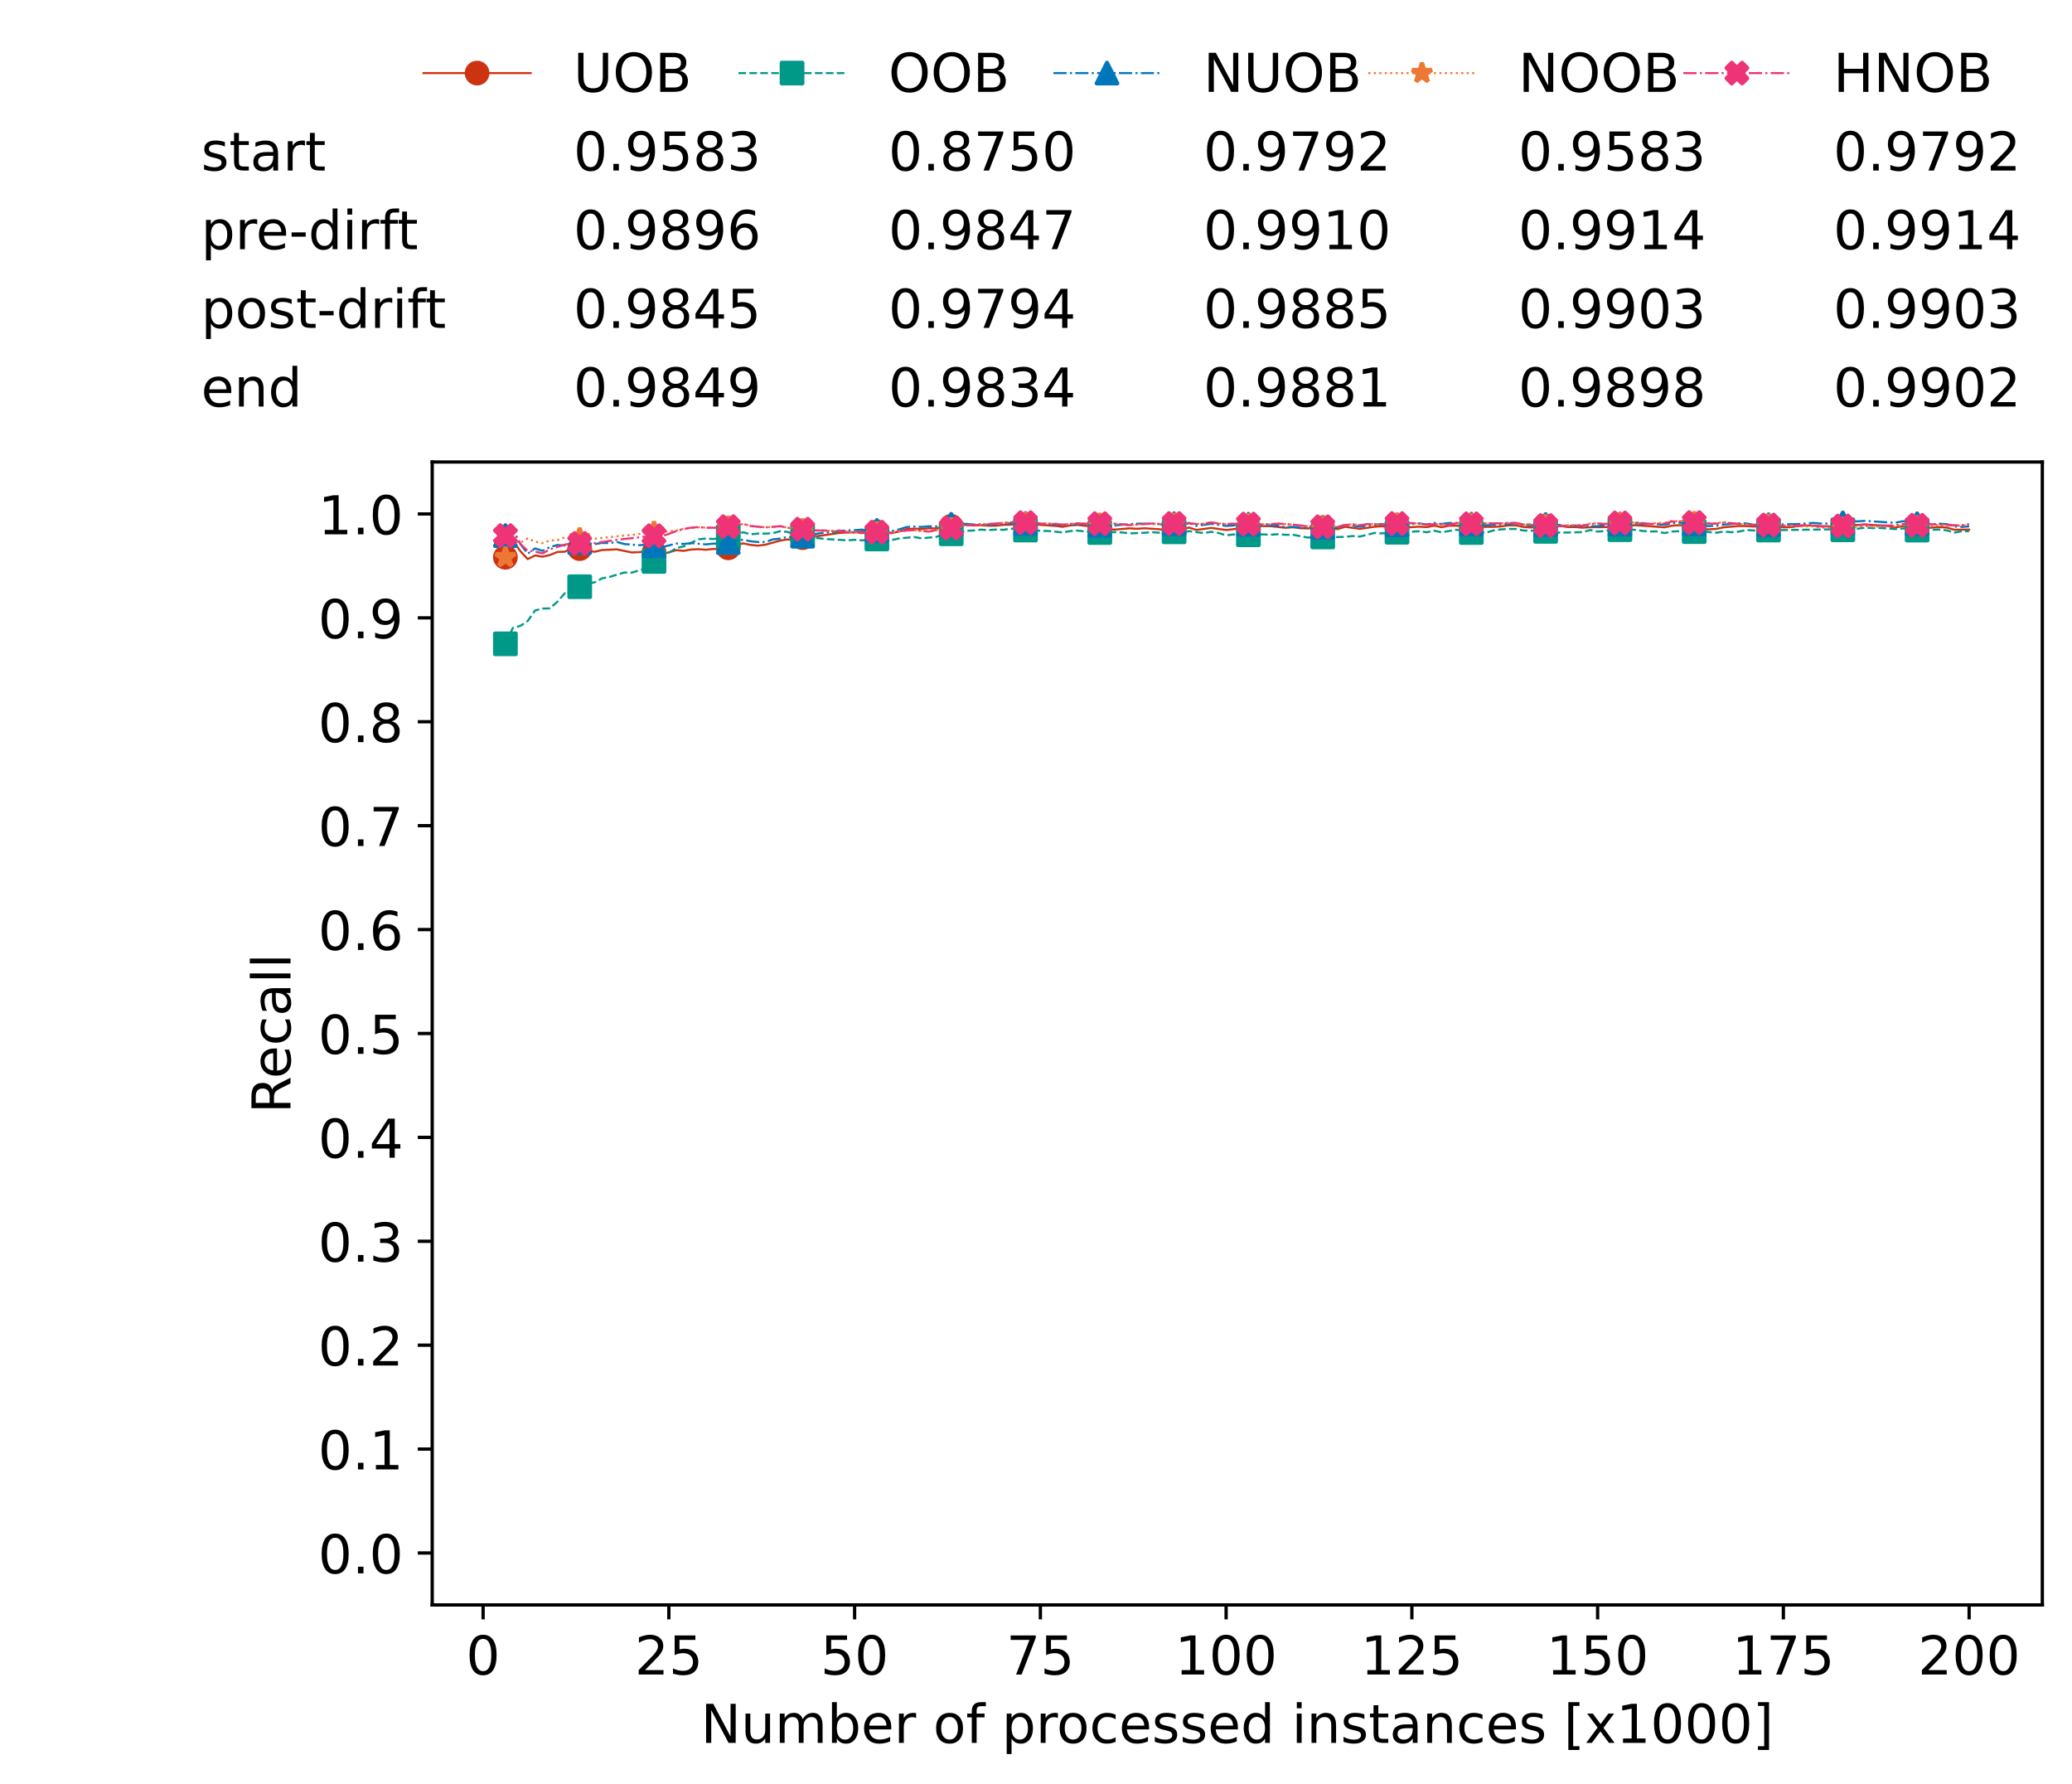 <?xml version="1.0" encoding="utf-8" standalone="no"?>
<!DOCTYPE svg PUBLIC "-//W3C//DTD SVG 1.1//EN"
  "http://www.w3.org/Graphics/SVG/1.1/DTD/svg11.dtd">
<!-- Created with matplotlib (https://matplotlib.org/) -->
<svg height="432.615pt" version="1.1" viewBox="0 0 502.65 432.615" width="502.65pt" xmlns="http://www.w3.org/2000/svg" xmlns:xlink="http://www.w3.org/1999/xlink">
 <defs>
  <style type="text/css">*{stroke-linecap:butt;stroke-linejoin:round;}</style>
 </defs>
 <g id="figure_1">
  <g id="patch_1">
   <path d="M 0 432.615 
L 502.65 432.615 
L 502.65 0 
L 0 0 
z
" style="fill:#ffffff;"/>
  </g>
  <g id="axes_1">
   <g id="patch_2">
    <path d="M 104.85 389.252 
L 495.45 389.252 
L 495.45 112.052 
L 104.85 112.052 
z
" style="fill:#ffffff;"/>
   </g>
   <g id="matplotlib.axis_1">
    <g id="xtick_1">
     <g id="line2d_1">
      <defs>
       <path d="M 0 0 
L 0 3.5 
" id="me22031a567" style="stroke:#000000;stroke-width:0.8;"/>
      </defs>
      <g>
       <use style="stroke:#000000;stroke-width:0.8;" x="117.197" xlink:href="#me22031a567" y="389.252"/>
      </g>
     </g>
     <g id="text_1">
      <!-- 0 -->
      <g transform="translate(113.061 406.13)scale(0.13 -0.13)">
       <defs>
        <path d="M 31.781 66.406 
Q 24.172 66.406 20.328 58.906 
Q 16.5 51.422 16.5 36.375 
Q 16.5 21.391 20.328 13.891 
Q 24.172 6.391 31.781 6.391 
Q 39.453 6.391 43.281 13.891 
Q 47.125 21.391 47.125 36.375 
Q 47.125 51.422 43.281 58.906 
Q 39.453 66.406 31.781 66.406 
z
M 31.781 74.219 
Q 44.047 74.219 50.516 64.516 
Q 56.984 54.828 56.984 36.375 
Q 56.984 17.969 50.516 8.266 
Q 44.047 -1.422 31.781 -1.422 
Q 19.531 -1.422 13.062 8.266 
Q 6.594 17.969 6.594 36.375 
Q 6.594 54.828 13.062 64.516 
Q 19.531 74.219 31.781 74.219 
z
" id="DejaVuSans-48"/>
       </defs>
       <use xlink:href="#DejaVuSans-48"/>
      </g>
     </g>
    </g>
    <g id="xtick_2">
     <g id="line2d_2">
      <g>
       <use style="stroke:#000000;stroke-width:0.8;" x="162.259" xlink:href="#me22031a567" y="389.252"/>
      </g>
     </g>
     <g id="text_2">
      <!-- 25 -->
      <g transform="translate(153.988 406.13)scale(0.13 -0.13)">
       <defs>
        <path d="M 19.188 8.297 
L 53.609 8.297 
L 53.609 0 
L 7.328 0 
L 7.328 8.297 
Q 12.938 14.109 22.625 23.891 
Q 32.328 33.688 34.812 36.531 
Q 39.547 41.844 41.422 45.531 
Q 43.312 49.219 43.312 52.781 
Q 43.312 58.594 39.234 62.25 
Q 35.156 65.922 28.609 65.922 
Q 23.969 65.922 18.812 64.312 
Q 13.672 62.703 7.812 59.422 
L 7.812 69.391 
Q 13.766 71.781 18.938 73 
Q 24.125 74.219 28.422 74.219 
Q 39.75 74.219 46.484 68.547 
Q 53.219 62.891 53.219 53.422 
Q 53.219 48.922 51.531 44.891 
Q 49.859 40.875 45.406 35.406 
Q 44.188 33.984 37.641 27.219 
Q 31.109 20.453 19.188 8.297 
z
" id="DejaVuSans-50"/>
        <path d="M 10.797 72.906 
L 49.516 72.906 
L 49.516 64.594 
L 19.828 64.594 
L 19.828 46.734 
Q 21.969 47.469 24.109 47.828 
Q 26.266 48.188 28.422 48.188 
Q 40.625 48.188 47.75 41.5 
Q 54.891 34.812 54.891 23.391 
Q 54.891 11.625 47.562 5.094 
Q 40.234 -1.422 26.906 -1.422 
Q 22.312 -1.422 17.547 -0.641 
Q 12.797 0.141 7.719 1.703 
L 7.719 11.625 
Q 12.109 9.234 16.797 8.062 
Q 21.484 6.891 26.703 6.891 
Q 35.156 6.891 40.078 11.328 
Q 45.016 15.766 45.016 23.391 
Q 45.016 31 40.078 35.438 
Q 35.156 39.891 26.703 39.891 
Q 22.75 39.891 18.812 39.016 
Q 14.891 38.141 10.797 36.281 
z
" id="DejaVuSans-53"/>
       </defs>
       <use xlink:href="#DejaVuSans-50"/>
       <use x="63.623" xlink:href="#DejaVuSans-53"/>
      </g>
     </g>
    </g>
    <g id="xtick_3">
     <g id="line2d_3">
      <g>
       <use style="stroke:#000000;stroke-width:0.8;" x="207.322" xlink:href="#me22031a567" y="389.252"/>
      </g>
     </g>
     <g id="text_3">
      <!-- 50 -->
      <g transform="translate(199.05 406.13)scale(0.13 -0.13)">
       <use xlink:href="#DejaVuSans-53"/>
       <use x="63.623" xlink:href="#DejaVuSans-48"/>
      </g>
     </g>
    </g>
    <g id="xtick_4">
     <g id="line2d_4">
      <g>
       <use style="stroke:#000000;stroke-width:0.8;" x="252.384" xlink:href="#me22031a567" y="389.252"/>
      </g>
     </g>
     <g id="text_4">
      <!-- 75 -->
      <g transform="translate(244.113 406.13)scale(0.13 -0.13)">
       <defs>
        <path d="M 8.203 72.906 
L 55.078 72.906 
L 55.078 68.703 
L 28.609 0 
L 18.312 0 
L 43.219 64.594 
L 8.203 64.594 
z
" id="DejaVuSans-55"/>
       </defs>
       <use xlink:href="#DejaVuSans-55"/>
       <use x="63.623" xlink:href="#DejaVuSans-53"/>
      </g>
     </g>
    </g>
    <g id="xtick_5">
     <g id="line2d_5">
      <g>
       <use style="stroke:#000000;stroke-width:0.8;" x="297.446" xlink:href="#me22031a567" y="389.252"/>
      </g>
     </g>
     <g id="text_5">
      <!-- 100 -->
      <g transform="translate(285.039 406.13)scale(0.13 -0.13)">
       <defs>
        <path d="M 12.406 8.297 
L 28.516 8.297 
L 28.516 63.922 
L 10.984 60.406 
L 10.984 69.391 
L 28.422 72.906 
L 38.281 72.906 
L 38.281 8.297 
L 54.391 8.297 
L 54.391 0 
L 12.406 0 
z
" id="DejaVuSans-49"/>
       </defs>
       <use xlink:href="#DejaVuSans-49"/>
       <use x="63.623" xlink:href="#DejaVuSans-48"/>
       <use x="127.246" xlink:href="#DejaVuSans-48"/>
      </g>
     </g>
    </g>
    <g id="xtick_6">
     <g id="line2d_6">
      <g>
       <use style="stroke:#000000;stroke-width:0.8;" x="342.509" xlink:href="#me22031a567" y="389.252"/>
      </g>
     </g>
     <g id="text_6">
      <!-- 125 -->
      <g transform="translate(330.102 406.13)scale(0.13 -0.13)">
       <use xlink:href="#DejaVuSans-49"/>
       <use x="63.623" xlink:href="#DejaVuSans-50"/>
       <use x="127.246" xlink:href="#DejaVuSans-53"/>
      </g>
     </g>
    </g>
    <g id="xtick_7">
     <g id="line2d_7">
      <g>
       <use style="stroke:#000000;stroke-width:0.8;" x="387.571" xlink:href="#me22031a567" y="389.252"/>
      </g>
     </g>
     <g id="text_7">
      <!-- 150 -->
      <g transform="translate(375.164 406.13)scale(0.13 -0.13)">
       <use xlink:href="#DejaVuSans-49"/>
       <use x="63.623" xlink:href="#DejaVuSans-53"/>
       <use x="127.246" xlink:href="#DejaVuSans-48"/>
      </g>
     </g>
    </g>
    <g id="xtick_8">
     <g id="line2d_8">
      <g>
       <use style="stroke:#000000;stroke-width:0.8;" x="432.633" xlink:href="#me22031a567" y="389.252"/>
      </g>
     </g>
     <g id="text_8">
      <!-- 175 -->
      <g transform="translate(420.226 406.13)scale(0.13 -0.13)">
       <use xlink:href="#DejaVuSans-49"/>
       <use x="63.623" xlink:href="#DejaVuSans-55"/>
       <use x="127.246" xlink:href="#DejaVuSans-53"/>
      </g>
     </g>
    </g>
    <g id="xtick_9">
     <g id="line2d_9">
      <g>
       <use style="stroke:#000000;stroke-width:0.8;" x="477.695" xlink:href="#me22031a567" y="389.252"/>
      </g>
     </g>
     <g id="text_9">
      <!-- 200 -->
      <g transform="translate(465.289 406.13)scale(0.13 -0.13)">
       <use xlink:href="#DejaVuSans-50"/>
       <use x="63.623" xlink:href="#DejaVuSans-48"/>
       <use x="127.246" xlink:href="#DejaVuSans-48"/>
      </g>
     </g>
    </g>
    <g id="text_10">
     <!-- Number of processed instances [x1000] -->
     <g transform="translate(170.025 422.711)scale(0.13 -0.13)">
      <defs>
       <path d="M 9.812 72.906 
L 23.094 72.906 
L 55.422 11.922 
L 55.422 72.906 
L 64.984 72.906 
L 64.984 0 
L 51.703 0 
L 19.391 60.984 
L 19.391 0 
L 9.812 0 
z
" id="DejaVuSans-78"/>
       <path d="M 8.5 21.578 
L 8.5 54.688 
L 17.484 54.688 
L 17.484 21.922 
Q 17.484 14.156 20.5 10.266 
Q 23.531 6.391 29.594 6.391 
Q 36.859 6.391 41.078 11.031 
Q 45.312 15.672 45.312 23.688 
L 45.312 54.688 
L 54.297 54.688 
L 54.297 0 
L 45.312 0 
L 45.312 8.406 
Q 42.047 3.422 37.719 1 
Q 33.406 -1.422 27.688 -1.422 
Q 18.266 -1.422 13.375 4.438 
Q 8.5 10.297 8.5 21.578 
z
M 31.109 56 
z
" id="DejaVuSans-117"/>
       <path d="M 52 44.188 
Q 55.375 50.25 60.062 53.125 
Q 64.75 56 71.094 56 
Q 79.641 56 84.281 50.016 
Q 88.922 44.047 88.922 33.016 
L 88.922 0 
L 79.891 0 
L 79.891 32.719 
Q 79.891 40.578 77.094 44.375 
Q 74.312 48.188 68.609 48.188 
Q 61.625 48.188 57.562 43.547 
Q 53.516 38.922 53.516 30.906 
L 53.516 0 
L 44.484 0 
L 44.484 32.719 
Q 44.484 40.625 41.703 44.406 
Q 38.922 48.188 33.109 48.188 
Q 26.219 48.188 22.156 43.531 
Q 18.109 38.875 18.109 30.906 
L 18.109 0 
L 9.078 0 
L 9.078 54.688 
L 18.109 54.688 
L 18.109 46.188 
Q 21.188 51.219 25.484 53.609 
Q 29.781 56 35.688 56 
Q 41.656 56 45.828 52.969 
Q 50 49.953 52 44.188 
z
" id="DejaVuSans-109"/>
       <path d="M 48.688 27.297 
Q 48.688 37.203 44.609 42.844 
Q 40.531 48.484 33.406 48.484 
Q 26.266 48.484 22.188 42.844 
Q 18.109 37.203 18.109 27.297 
Q 18.109 17.391 22.188 11.75 
Q 26.266 6.109 33.406 6.109 
Q 40.531 6.109 44.609 11.75 
Q 48.688 17.391 48.688 27.297 
z
M 18.109 46.391 
Q 20.953 51.266 25.266 53.625 
Q 29.594 56 35.594 56 
Q 45.562 56 51.781 48.094 
Q 58.016 40.188 58.016 27.297 
Q 58.016 14.406 51.781 6.484 
Q 45.562 -1.422 35.594 -1.422 
Q 29.594 -1.422 25.266 0.953 
Q 20.953 3.328 18.109 8.203 
L 18.109 0 
L 9.078 0 
L 9.078 75.984 
L 18.109 75.984 
z
" id="DejaVuSans-98"/>
       <path d="M 56.203 29.594 
L 56.203 25.203 
L 14.891 25.203 
Q 15.484 15.922 20.484 11.062 
Q 25.484 6.203 34.422 6.203 
Q 39.594 6.203 44.453 7.469 
Q 49.312 8.734 54.109 11.281 
L 54.109 2.781 
Q 49.266 0.734 44.188 -0.344 
Q 39.109 -1.422 33.891 -1.422 
Q 20.797 -1.422 13.156 6.188 
Q 5.516 13.812 5.516 26.812 
Q 5.516 40.234 12.766 48.109 
Q 20.016 56 32.328 56 
Q 43.359 56 49.781 48.891 
Q 56.203 41.797 56.203 29.594 
z
M 47.219 32.234 
Q 47.125 39.594 43.094 43.984 
Q 39.062 48.391 32.422 48.391 
Q 24.906 48.391 20.391 44.141 
Q 15.875 39.891 15.188 32.172 
z
" id="DejaVuSans-101"/>
       <path d="M 41.109 46.297 
Q 39.594 47.172 37.812 47.578 
Q 36.031 48 33.891 48 
Q 26.266 48 22.188 43.047 
Q 18.109 38.094 18.109 28.812 
L 18.109 0 
L 9.078 0 
L 9.078 54.688 
L 18.109 54.688 
L 18.109 46.188 
Q 20.953 51.172 25.484 53.578 
Q 30.031 56 36.531 56 
Q 37.453 56 38.578 55.875 
Q 39.703 55.766 41.062 55.516 
z
" id="DejaVuSans-114"/>
       <path id="DejaVuSans-32"/>
       <path d="M 30.609 48.391 
Q 23.391 48.391 19.188 42.75 
Q 14.984 37.109 14.984 27.297 
Q 14.984 17.484 19.156 11.844 
Q 23.344 6.203 30.609 6.203 
Q 37.797 6.203 41.984 11.859 
Q 46.188 17.531 46.188 27.297 
Q 46.188 37.016 41.984 42.703 
Q 37.797 48.391 30.609 48.391 
z
M 30.609 56 
Q 42.328 56 49.016 48.375 
Q 55.719 40.766 55.719 27.297 
Q 55.719 13.875 49.016 6.219 
Q 42.328 -1.422 30.609 -1.422 
Q 18.844 -1.422 12.172 6.219 
Q 5.516 13.875 5.516 27.297 
Q 5.516 40.766 12.172 48.375 
Q 18.844 56 30.609 56 
z
" id="DejaVuSans-111"/>
       <path d="M 37.109 75.984 
L 37.109 68.5 
L 28.516 68.5 
Q 23.688 68.5 21.797 66.547 
Q 19.922 64.594 19.922 59.516 
L 19.922 54.688 
L 34.719 54.688 
L 34.719 47.703 
L 19.922 47.703 
L 19.922 0 
L 10.891 0 
L 10.891 47.703 
L 2.297 47.703 
L 2.297 54.688 
L 10.891 54.688 
L 10.891 58.5 
Q 10.891 67.625 15.141 71.797 
Q 19.391 75.984 28.609 75.984 
z
" id="DejaVuSans-102"/>
       <path d="M 18.109 8.203 
L 18.109 -20.797 
L 9.078 -20.797 
L 9.078 54.688 
L 18.109 54.688 
L 18.109 46.391 
Q 20.953 51.266 25.266 53.625 
Q 29.594 56 35.594 56 
Q 45.562 56 51.781 48.094 
Q 58.016 40.188 58.016 27.297 
Q 58.016 14.406 51.781 6.484 
Q 45.562 -1.422 35.594 -1.422 
Q 29.594 -1.422 25.266 0.953 
Q 20.953 3.328 18.109 8.203 
z
M 48.688 27.297 
Q 48.688 37.203 44.609 42.844 
Q 40.531 48.484 33.406 48.484 
Q 26.266 48.484 22.188 42.844 
Q 18.109 37.203 18.109 27.297 
Q 18.109 17.391 22.188 11.75 
Q 26.266 6.109 33.406 6.109 
Q 40.531 6.109 44.609 11.75 
Q 48.688 17.391 48.688 27.297 
z
" id="DejaVuSans-112"/>
       <path d="M 48.781 52.594 
L 48.781 44.188 
Q 44.969 46.297 41.141 47.344 
Q 37.312 48.391 33.406 48.391 
Q 24.656 48.391 19.812 42.844 
Q 14.984 37.312 14.984 27.297 
Q 14.984 17.281 19.812 11.734 
Q 24.656 6.203 33.406 6.203 
Q 37.312 6.203 41.141 7.25 
Q 44.969 8.297 48.781 10.406 
L 48.781 2.094 
Q 45.016 0.344 40.984 -0.531 
Q 36.969 -1.422 32.422 -1.422 
Q 20.062 -1.422 12.781 6.344 
Q 5.516 14.109 5.516 27.297 
Q 5.516 40.672 12.859 48.328 
Q 20.219 56 33.016 56 
Q 37.156 56 41.109 55.141 
Q 45.062 54.297 48.781 52.594 
z
" id="DejaVuSans-99"/>
       <path d="M 44.281 53.078 
L 44.281 44.578 
Q 40.484 46.531 36.375 47.5 
Q 32.281 48.484 27.875 48.484 
Q 21.188 48.484 17.844 46.438 
Q 14.5 44.391 14.5 40.281 
Q 14.5 37.156 16.891 35.375 
Q 19.281 33.594 26.516 31.984 
L 29.594 31.297 
Q 39.156 29.25 43.188 25.516 
Q 47.219 21.781 47.219 15.094 
Q 47.219 7.469 41.188 3.016 
Q 35.156 -1.422 24.609 -1.422 
Q 20.219 -1.422 15.453 -0.562 
Q 10.688 0.297 5.422 2 
L 5.422 11.281 
Q 10.406 8.688 15.234 7.391 
Q 20.062 6.109 24.812 6.109 
Q 31.156 6.109 34.562 8.281 
Q 37.984 10.453 37.984 14.406 
Q 37.984 18.062 35.516 20.016 
Q 33.062 21.969 24.703 23.781 
L 21.578 24.516 
Q 13.234 26.266 9.516 29.906 
Q 5.812 33.547 5.812 39.891 
Q 5.812 47.609 11.281 51.797 
Q 16.75 56 26.812 56 
Q 31.781 56 36.172 55.266 
Q 40.578 54.547 44.281 53.078 
z
" id="DejaVuSans-115"/>
       <path d="M 45.406 46.391 
L 45.406 75.984 
L 54.391 75.984 
L 54.391 0 
L 45.406 0 
L 45.406 8.203 
Q 42.578 3.328 38.25 0.953 
Q 33.938 -1.422 27.875 -1.422 
Q 17.969 -1.422 11.734 6.484 
Q 5.516 14.406 5.516 27.297 
Q 5.516 40.188 11.734 48.094 
Q 17.969 56 27.875 56 
Q 33.938 56 38.25 53.625 
Q 42.578 51.266 45.406 46.391 
z
M 14.797 27.297 
Q 14.797 17.391 18.875 11.75 
Q 22.953 6.109 30.078 6.109 
Q 37.203 6.109 41.297 11.75 
Q 45.406 17.391 45.406 27.297 
Q 45.406 37.203 41.297 42.844 
Q 37.203 48.484 30.078 48.484 
Q 22.953 48.484 18.875 42.844 
Q 14.797 37.203 14.797 27.297 
z
" id="DejaVuSans-100"/>
       <path d="M 9.422 54.688 
L 18.406 54.688 
L 18.406 0 
L 9.422 0 
z
M 9.422 75.984 
L 18.406 75.984 
L 18.406 64.594 
L 9.422 64.594 
z
" id="DejaVuSans-105"/>
       <path d="M 54.891 33.016 
L 54.891 0 
L 45.906 0 
L 45.906 32.719 
Q 45.906 40.484 42.875 44.328 
Q 39.844 48.188 33.797 48.188 
Q 26.516 48.188 22.312 43.547 
Q 18.109 38.922 18.109 30.906 
L 18.109 0 
L 9.078 0 
L 9.078 54.688 
L 18.109 54.688 
L 18.109 46.188 
Q 21.344 51.125 25.703 53.562 
Q 30.078 56 35.797 56 
Q 45.219 56 50.047 50.172 
Q 54.891 44.344 54.891 33.016 
z
" id="DejaVuSans-110"/>
       <path d="M 18.312 70.219 
L 18.312 54.688 
L 36.812 54.688 
L 36.812 47.703 
L 18.312 47.703 
L 18.312 18.016 
Q 18.312 11.328 20.141 9.422 
Q 21.969 7.516 27.594 7.516 
L 36.812 7.516 
L 36.812 0 
L 27.594 0 
Q 17.188 0 13.234 3.875 
Q 9.281 7.766 9.281 18.016 
L 9.281 47.703 
L 2.688 47.703 
L 2.688 54.688 
L 9.281 54.688 
L 9.281 70.219 
z
" id="DejaVuSans-116"/>
       <path d="M 34.281 27.484 
Q 23.391 27.484 19.188 25 
Q 14.984 22.516 14.984 16.5 
Q 14.984 11.719 18.141 8.906 
Q 21.297 6.109 26.703 6.109 
Q 34.188 6.109 38.703 11.406 
Q 43.219 16.703 43.219 25.484 
L 43.219 27.484 
z
M 52.203 31.203 
L 52.203 0 
L 43.219 0 
L 43.219 8.297 
Q 40.141 3.328 35.547 0.953 
Q 30.953 -1.422 24.312 -1.422 
Q 15.922 -1.422 10.953 3.297 
Q 6 8.016 6 15.922 
Q 6 25.141 12.172 29.828 
Q 18.359 34.516 30.609 34.516 
L 43.219 34.516 
L 43.219 35.406 
Q 43.219 41.609 39.141 45 
Q 35.062 48.391 27.688 48.391 
Q 23 48.391 18.547 47.266 
Q 14.109 46.141 10.016 43.891 
L 10.016 52.203 
Q 14.938 54.109 19.578 55.047 
Q 24.219 56 28.609 56 
Q 40.484 56 46.344 49.844 
Q 52.203 43.703 52.203 31.203 
z
" id="DejaVuSans-97"/>
       <path d="M 8.594 75.984 
L 29.297 75.984 
L 29.297 69 
L 17.578 69 
L 17.578 -6.203 
L 29.297 -6.203 
L 29.297 -13.188 
L 8.594 -13.188 
z
" id="DejaVuSans-91"/>
       <path d="M 54.891 54.688 
L 35.109 28.078 
L 55.906 0 
L 45.312 0 
L 29.391 21.484 
L 13.484 0 
L 2.875 0 
L 24.125 28.609 
L 4.688 54.688 
L 15.281 54.688 
L 29.781 35.203 
L 44.281 54.688 
z
" id="DejaVuSans-120"/>
       <path d="M 30.422 75.984 
L 30.422 -13.188 
L 9.719 -13.188 
L 9.719 -6.203 
L 21.391 -6.203 
L 21.391 69 
L 9.719 69 
L 9.719 75.984 
z
" id="DejaVuSans-93"/>
      </defs>
      <use xlink:href="#DejaVuSans-78"/>
      <use x="74.805" xlink:href="#DejaVuSans-117"/>
      <use x="138.184" xlink:href="#DejaVuSans-109"/>
      <use x="235.596" xlink:href="#DejaVuSans-98"/>
      <use x="299.072" xlink:href="#DejaVuSans-101"/>
      <use x="360.596" xlink:href="#DejaVuSans-114"/>
      <use x="401.709" xlink:href="#DejaVuSans-32"/>
      <use x="433.496" xlink:href="#DejaVuSans-111"/>
      <use x="494.678" xlink:href="#DejaVuSans-102"/>
      <use x="529.883" xlink:href="#DejaVuSans-32"/>
      <use x="561.67" xlink:href="#DejaVuSans-112"/>
      <use x="625.146" xlink:href="#DejaVuSans-114"/>
      <use x="664.01" xlink:href="#DejaVuSans-111"/>
      <use x="725.191" xlink:href="#DejaVuSans-99"/>
      <use x="780.172" xlink:href="#DejaVuSans-101"/>
      <use x="841.695" xlink:href="#DejaVuSans-115"/>
      <use x="893.795" xlink:href="#DejaVuSans-115"/>
      <use x="945.895" xlink:href="#DejaVuSans-101"/>
      <use x="1007.418" xlink:href="#DejaVuSans-100"/>
      <use x="1070.895" xlink:href="#DejaVuSans-32"/>
      <use x="1102.682" xlink:href="#DejaVuSans-105"/>
      <use x="1130.465" xlink:href="#DejaVuSans-110"/>
      <use x="1193.844" xlink:href="#DejaVuSans-115"/>
      <use x="1245.943" xlink:href="#DejaVuSans-116"/>
      <use x="1285.152" xlink:href="#DejaVuSans-97"/>
      <use x="1346.432" xlink:href="#DejaVuSans-110"/>
      <use x="1409.811" xlink:href="#DejaVuSans-99"/>
      <use x="1464.791" xlink:href="#DejaVuSans-101"/>
      <use x="1526.314" xlink:href="#DejaVuSans-115"/>
      <use x="1578.414" xlink:href="#DejaVuSans-32"/>
      <use x="1610.201" xlink:href="#DejaVuSans-91"/>
      <use x="1649.215" xlink:href="#DejaVuSans-120"/>
      <use x="1708.395" xlink:href="#DejaVuSans-49"/>
      <use x="1772.018" xlink:href="#DejaVuSans-48"/>
      <use x="1835.641" xlink:href="#DejaVuSans-48"/>
      <use x="1899.264" xlink:href="#DejaVuSans-48"/>
      <use x="1962.887" xlink:href="#DejaVuSans-93"/>
     </g>
    </g>
   </g>
   <g id="matplotlib.axis_2">
    <g id="ytick_1">
     <g id="line2d_10">
      <defs>
       <path d="M 0 0 
L -3.5 0 
" id="m19fa64ed2f" style="stroke:#000000;stroke-width:0.8;"/>
      </defs>
      <g>
       <use style="stroke:#000000;stroke-width:0.8;" x="104.85" xlink:href="#m19fa64ed2f" y="376.652"/>
      </g>
     </g>
     <g id="text_11">
      <!-- 0.0 -->
      <g transform="translate(77.176 381.591)scale(0.13 -0.13)">
       <defs>
        <path d="M 10.688 12.406 
L 21 12.406 
L 21 0 
L 10.688 0 
z
" id="DejaVuSans-46"/>
       </defs>
       <use xlink:href="#DejaVuSans-48"/>
       <use x="63.623" xlink:href="#DejaVuSans-46"/>
       <use x="95.41" xlink:href="#DejaVuSans-48"/>
      </g>
     </g>
    </g>
    <g id="ytick_2">
     <g id="line2d_11">
      <g>
       <use style="stroke:#000000;stroke-width:0.8;" x="104.85" xlink:href="#m19fa64ed2f" y="351.452"/>
      </g>
     </g>
     <g id="text_12">
      <!-- 0.1 -->
      <g transform="translate(77.176 356.391)scale(0.13 -0.13)">
       <use xlink:href="#DejaVuSans-48"/>
       <use x="63.623" xlink:href="#DejaVuSans-46"/>
       <use x="95.41" xlink:href="#DejaVuSans-49"/>
      </g>
     </g>
    </g>
    <g id="ytick_3">
     <g id="line2d_12">
      <g>
       <use style="stroke:#000000;stroke-width:0.8;" x="104.85" xlink:href="#m19fa64ed2f" y="326.252"/>
      </g>
     </g>
     <g id="text_13">
      <!-- 0.2 -->
      <g transform="translate(77.176 331.191)scale(0.13 -0.13)">
       <use xlink:href="#DejaVuSans-48"/>
       <use x="63.623" xlink:href="#DejaVuSans-46"/>
       <use x="95.41" xlink:href="#DejaVuSans-50"/>
      </g>
     </g>
    </g>
    <g id="ytick_4">
     <g id="line2d_13">
      <g>
       <use style="stroke:#000000;stroke-width:0.8;" x="104.85" xlink:href="#m19fa64ed2f" y="301.052"/>
      </g>
     </g>
     <g id="text_14">
      <!-- 0.3 -->
      <g transform="translate(77.176 305.991)scale(0.13 -0.13)">
       <defs>
        <path d="M 40.578 39.312 
Q 47.656 37.797 51.625 33 
Q 55.609 28.219 55.609 21.188 
Q 55.609 10.406 48.188 4.484 
Q 40.766 -1.422 27.094 -1.422 
Q 22.516 -1.422 17.656 -0.516 
Q 12.797 0.391 7.625 2.203 
L 7.625 11.719 
Q 11.719 9.328 16.594 8.109 
Q 21.484 6.891 26.812 6.891 
Q 36.078 6.891 40.938 10.547 
Q 45.797 14.203 45.797 21.188 
Q 45.797 27.641 41.281 31.266 
Q 36.766 34.906 28.719 34.906 
L 20.219 34.906 
L 20.219 43.016 
L 29.109 43.016 
Q 36.375 43.016 40.234 45.922 
Q 44.094 48.828 44.094 54.297 
Q 44.094 59.906 40.109 62.906 
Q 36.141 65.922 28.719 65.922 
Q 24.656 65.922 20.016 65.031 
Q 15.375 64.156 9.812 62.312 
L 9.812 71.094 
Q 15.438 72.656 20.344 73.438 
Q 25.25 74.219 29.594 74.219 
Q 40.828 74.219 47.359 69.109 
Q 53.906 64.016 53.906 55.328 
Q 53.906 49.266 50.438 45.094 
Q 46.969 40.922 40.578 39.312 
z
" id="DejaVuSans-51"/>
       </defs>
       <use xlink:href="#DejaVuSans-48"/>
       <use x="63.623" xlink:href="#DejaVuSans-46"/>
       <use x="95.41" xlink:href="#DejaVuSans-51"/>
      </g>
     </g>
    </g>
    <g id="ytick_5">
     <g id="line2d_14">
      <g>
       <use style="stroke:#000000;stroke-width:0.8;" x="104.85" xlink:href="#m19fa64ed2f" y="275.852"/>
      </g>
     </g>
     <g id="text_15">
      <!-- 0.4 -->
      <g transform="translate(77.176 280.791)scale(0.13 -0.13)">
       <defs>
        <path d="M 37.797 64.312 
L 12.891 25.391 
L 37.797 25.391 
z
M 35.203 72.906 
L 47.609 72.906 
L 47.609 25.391 
L 58.016 25.391 
L 58.016 17.188 
L 47.609 17.188 
L 47.609 0 
L 37.797 0 
L 37.797 17.188 
L 4.891 17.188 
L 4.891 26.703 
z
" id="DejaVuSans-52"/>
       </defs>
       <use xlink:href="#DejaVuSans-48"/>
       <use x="63.623" xlink:href="#DejaVuSans-46"/>
       <use x="95.41" xlink:href="#DejaVuSans-52"/>
      </g>
     </g>
    </g>
    <g id="ytick_6">
     <g id="line2d_15">
      <g>
       <use style="stroke:#000000;stroke-width:0.8;" x="104.85" xlink:href="#m19fa64ed2f" y="250.652"/>
      </g>
     </g>
     <g id="text_16">
      <!-- 0.5 -->
      <g transform="translate(77.176 255.591)scale(0.13 -0.13)">
       <use xlink:href="#DejaVuSans-48"/>
       <use x="63.623" xlink:href="#DejaVuSans-46"/>
       <use x="95.41" xlink:href="#DejaVuSans-53"/>
      </g>
     </g>
    </g>
    <g id="ytick_7">
     <g id="line2d_16">
      <g>
       <use style="stroke:#000000;stroke-width:0.8;" x="104.85" xlink:href="#m19fa64ed2f" y="225.452"/>
      </g>
     </g>
     <g id="text_17">
      <!-- 0.6 -->
      <g transform="translate(77.176 230.391)scale(0.13 -0.13)">
       <defs>
        <path d="M 33.016 40.375 
Q 26.375 40.375 22.484 35.828 
Q 18.609 31.297 18.609 23.391 
Q 18.609 15.531 22.484 10.953 
Q 26.375 6.391 33.016 6.391 
Q 39.656 6.391 43.531 10.953 
Q 47.406 15.531 47.406 23.391 
Q 47.406 31.297 43.531 35.828 
Q 39.656 40.375 33.016 40.375 
z
M 52.594 71.297 
L 52.594 62.312 
Q 48.875 64.062 45.094 64.984 
Q 41.312 65.922 37.594 65.922 
Q 27.828 65.922 22.672 59.328 
Q 17.531 52.734 16.797 39.406 
Q 19.672 43.656 24.016 45.922 
Q 28.375 48.188 33.594 48.188 
Q 44.578 48.188 50.953 41.516 
Q 57.328 34.859 57.328 23.391 
Q 57.328 12.156 50.688 5.359 
Q 44.047 -1.422 33.016 -1.422 
Q 20.359 -1.422 13.672 8.266 
Q 6.984 17.969 6.984 36.375 
Q 6.984 53.656 15.188 63.938 
Q 23.391 74.219 37.203 74.219 
Q 40.922 74.219 44.703 73.484 
Q 48.484 72.75 52.594 71.297 
z
" id="DejaVuSans-54"/>
       </defs>
       <use xlink:href="#DejaVuSans-48"/>
       <use x="63.623" xlink:href="#DejaVuSans-46"/>
       <use x="95.41" xlink:href="#DejaVuSans-54"/>
      </g>
     </g>
    </g>
    <g id="ytick_8">
     <g id="line2d_17">
      <g>
       <use style="stroke:#000000;stroke-width:0.8;" x="104.85" xlink:href="#m19fa64ed2f" y="200.252"/>
      </g>
     </g>
     <g id="text_18">
      <!-- 0.7 -->
      <g transform="translate(77.176 205.191)scale(0.13 -0.13)">
       <use xlink:href="#DejaVuSans-48"/>
       <use x="63.623" xlink:href="#DejaVuSans-46"/>
       <use x="95.41" xlink:href="#DejaVuSans-55"/>
      </g>
     </g>
    </g>
    <g id="ytick_9">
     <g id="line2d_18">
      <g>
       <use style="stroke:#000000;stroke-width:0.8;" x="104.85" xlink:href="#m19fa64ed2f" y="175.052"/>
      </g>
     </g>
     <g id="text_19">
      <!-- 0.8 -->
      <g transform="translate(77.176 179.991)scale(0.13 -0.13)">
       <defs>
        <path d="M 31.781 34.625 
Q 24.75 34.625 20.719 30.859 
Q 16.703 27.094 16.703 20.516 
Q 16.703 13.922 20.719 10.156 
Q 24.75 6.391 31.781 6.391 
Q 38.812 6.391 42.859 10.172 
Q 46.922 13.969 46.922 20.516 
Q 46.922 27.094 42.891 30.859 
Q 38.875 34.625 31.781 34.625 
z
M 21.922 38.812 
Q 15.578 40.375 12.031 44.719 
Q 8.5 49.078 8.5 55.328 
Q 8.5 64.062 14.719 69.141 
Q 20.953 74.219 31.781 74.219 
Q 42.672 74.219 48.875 69.141 
Q 55.078 64.062 55.078 55.328 
Q 55.078 49.078 51.531 44.719 
Q 48 40.375 41.703 38.812 
Q 48.828 37.156 52.797 32.312 
Q 56.781 27.484 56.781 20.516 
Q 56.781 9.906 50.312 4.234 
Q 43.844 -1.422 31.781 -1.422 
Q 19.734 -1.422 13.25 4.234 
Q 6.781 9.906 6.781 20.516 
Q 6.781 27.484 10.781 32.312 
Q 14.797 37.156 21.922 38.812 
z
M 18.312 54.391 
Q 18.312 48.734 21.844 45.562 
Q 25.391 42.391 31.781 42.391 
Q 38.141 42.391 41.719 45.562 
Q 45.312 48.734 45.312 54.391 
Q 45.312 60.062 41.719 63.234 
Q 38.141 66.406 31.781 66.406 
Q 25.391 66.406 21.844 63.234 
Q 18.312 60.062 18.312 54.391 
z
" id="DejaVuSans-56"/>
       </defs>
       <use xlink:href="#DejaVuSans-48"/>
       <use x="63.623" xlink:href="#DejaVuSans-46"/>
       <use x="95.41" xlink:href="#DejaVuSans-56"/>
      </g>
     </g>
    </g>
    <g id="ytick_10">
     <g id="line2d_19">
      <g>
       <use style="stroke:#000000;stroke-width:0.8;" x="104.85" xlink:href="#m19fa64ed2f" y="149.852"/>
      </g>
     </g>
     <g id="text_20">
      <!-- 0.9 -->
      <g transform="translate(77.176 154.791)scale(0.13 -0.13)">
       <defs>
        <path d="M 10.984 1.516 
L 10.984 10.5 
Q 14.703 8.734 18.5 7.812 
Q 22.312 6.891 25.984 6.891 
Q 35.75 6.891 40.891 13.453 
Q 46.047 20.016 46.781 33.406 
Q 43.953 29.203 39.594 26.953 
Q 35.25 24.703 29.984 24.703 
Q 19.047 24.703 12.672 31.312 
Q 6.297 37.938 6.297 49.422 
Q 6.297 60.641 12.938 67.422 
Q 19.578 74.219 30.609 74.219 
Q 43.266 74.219 49.922 64.516 
Q 56.594 54.828 56.594 36.375 
Q 56.594 19.141 48.406 8.859 
Q 40.234 -1.422 26.422 -1.422 
Q 22.703 -1.422 18.891 -0.688 
Q 15.094 0.047 10.984 1.516 
z
M 30.609 32.422 
Q 37.25 32.422 41.125 36.953 
Q 45.016 41.5 45.016 49.422 
Q 45.016 57.281 41.125 61.844 
Q 37.25 66.406 30.609 66.406 
Q 23.969 66.406 20.094 61.844 
Q 16.219 57.281 16.219 49.422 
Q 16.219 41.5 20.094 36.953 
Q 23.969 32.422 30.609 32.422 
z
" id="DejaVuSans-57"/>
       </defs>
       <use xlink:href="#DejaVuSans-48"/>
       <use x="63.623" xlink:href="#DejaVuSans-46"/>
       <use x="95.41" xlink:href="#DejaVuSans-57"/>
      </g>
     </g>
    </g>
    <g id="ytick_11">
     <g id="line2d_20">
      <g>
       <use style="stroke:#000000;stroke-width:0.8;" x="104.85" xlink:href="#m19fa64ed2f" y="124.652"/>
      </g>
     </g>
     <g id="text_21">
      <!-- 1.0 -->
      <g transform="translate(77.176 129.591)scale(0.13 -0.13)">
       <use xlink:href="#DejaVuSans-49"/>
       <use x="63.623" xlink:href="#DejaVuSans-46"/>
       <use x="95.41" xlink:href="#DejaVuSans-48"/>
      </g>
     </g>
    </g>
    <g id="text_22">
     <!-- Recall -->
     <g transform="translate(70.472 270.044)rotate(-90)scale(0.13 -0.13)">
      <defs>
       <path d="M 44.391 34.188 
Q 47.562 33.109 50.562 29.594 
Q 53.562 26.078 56.594 19.922 
L 66.609 0 
L 56 0 
L 46.688 18.703 
Q 43.062 26.031 39.672 28.422 
Q 36.281 30.812 30.422 30.812 
L 19.672 30.812 
L 19.672 0 
L 9.812 0 
L 9.812 72.906 
L 32.078 72.906 
Q 44.578 72.906 50.734 67.672 
Q 56.891 62.453 56.891 51.906 
Q 56.891 45.016 53.688 40.469 
Q 50.484 35.938 44.391 34.188 
z
M 19.672 64.797 
L 19.672 38.922 
L 32.078 38.922 
Q 39.203 38.922 42.844 42.219 
Q 46.484 45.516 46.484 51.906 
Q 46.484 58.297 42.844 61.547 
Q 39.203 64.797 32.078 64.797 
z
" id="DejaVuSans-82"/>
       <path d="M 9.422 75.984 
L 18.406 75.984 
L 18.406 0 
L 9.422 0 
z
" id="DejaVuSans-108"/>
      </defs>
      <use xlink:href="#DejaVuSans-82"/>
      <use x="64.982" xlink:href="#DejaVuSans-101"/>
      <use x="126.506" xlink:href="#DejaVuSans-99"/>
      <use x="181.486" xlink:href="#DejaVuSans-97"/>
      <use x="242.766" xlink:href="#DejaVuSans-108"/>
      <use x="270.549" xlink:href="#DejaVuSans-108"/>
     </g>
    </g>
   </g>
   <g id="line2d_21"/>
   <g id="line2d_22"/>
   <g id="line2d_23"/>
   <g id="line2d_24"/>
   <g id="line2d_25"/>
   <g id="line2d_26">
    <path clip-path="url(#p2586fe9c21)" d="M 122.605 135.152 
L 124.407 131.09 
L 126.21 133.648 
L 128.012 135.599 
L 129.815 134.719 
L 131.617 135.017 
L 133.419 134.606 
L 135.222 133.866 
L 137.024 133.807 
L 138.827 132.892 
L 140.629 133.059 
L 144.234 133.839 
L 146.037 133.4 
L 149.642 133.239 
L 153.247 133.985 
L 155.049 133.921 
L 156.852 133.723 
L 158.654 133.985 
L 160.457 134.461 
L 164.062 133.433 
L 165.864 133.604 
L 167.667 133.274 
L 169.469 133.196 
L 171.272 133.335 
L 173.074 133.145 
L 174.877 133.145 
L 176.679 132.868 
L 178.482 132.184 
L 180.284 131.783 
L 182.087 132.162 
L 183.889 132.334 
L 185.692 132.103 
L 189.297 131.109 
L 191.099 130.814 
L 192.902 131.069 
L 194.704 130.404 
L 196.507 129.923 
L 198.309 130.039 
L 203.717 129.242 
L 207.322 129.074 
L 209.124 128.952 
L 210.927 129.271 
L 212.729 129.044 
L 216.334 129.299 
L 218.137 128.901 
L 219.939 128.339 
L 221.742 128.214 
L 223.544 128.286 
L 225.347 128.137 
L 227.149 128.16 
L 228.952 127.787 
L 232.557 127.551 
L 234.359 127.299 
L 236.162 127.459 
L 237.964 127.374 
L 239.767 127.504 
L 241.569 127.504 
L 243.372 127.285 
L 245.174 127.273 
L 246.976 126.954 
L 248.779 127.31 
L 250.581 127.175 
L 255.989 127.544 
L 257.791 127.771 
L 259.594 127.43 
L 261.396 127.312 
L 266.804 127.914 
L 268.606 128.45 
L 270.409 128.45 
L 274.014 128.141 
L 275.816 128.247 
L 277.619 128.126 
L 281.224 128.354 
L 283.026 128.628 
L 284.829 128.271 
L 286.631 128.431 
L 288.434 127.951 
L 290.236 128.528 
L 293.841 128.036 
L 297.446 128.552 
L 302.854 127.904 
L 304.656 127.484 
L 306.459 127.607 
L 308.261 127.616 
L 311.866 128.001 
L 313.669 127.873 
L 315.471 128.118 
L 317.274 128.163 
L 319.076 128.009 
L 322.681 128.053 
L 324.484 128.342 
L 326.286 127.759 
L 329.891 128.261 
L 333.496 127.744 
L 335.299 127.632 
L 337.101 127.841 
L 342.509 127.85 
L 344.311 127.73 
L 346.114 127.858 
L 347.916 127.483 
L 349.719 127.865 
L 351.521 127.498 
L 353.324 127.498 
L 356.928 127.776 
L 362.336 127.781 
L 364.138 127.674 
L 365.941 127.42 
L 367.743 127.42 
L 369.546 127.805 
L 371.348 127.927 
L 374.953 127.591 
L 376.756 127.481 
L 378.558 127.575 
L 380.361 127.815 
L 382.163 127.831 
L 383.966 127.977 
L 385.768 127.863 
L 389.373 127.843 
L 392.978 127.587 
L 394.781 127.623 
L 396.583 127.368 
L 403.793 127.886 
L 405.596 127.5 
L 407.398 127.379 
L 409.201 127.494 
L 411.003 127.794 
L 412.806 128.367 
L 414.608 128.38 
L 416.411 128.263 
L 418.213 127.874 
L 421.818 127.579 
L 423.621 127.579 
L 425.423 127.704 
L 427.226 127.562 
L 429.028 127.683 
L 430.831 127.654 
L 432.633 127.894 
L 434.436 127.854 
L 436.238 127.583 
L 438.041 127.457 
L 439.843 127.484 
L 441.646 127.629 
L 443.448 127.629 
L 445.251 127.925 
L 447.053 127.75 
L 448.856 127.296 
L 450.658 127.34 
L 452.461 127.217 
L 457.868 127.561 
L 459.671 127.972 
L 461.473 127.605 
L 463.276 127.605 
L 465.078 128.199 
L 470.485 127.834 
L 472.288 127.943 
L 474.09 128.485 
L 477.695 128.445 
L 477.695 128.445 
" style="fill:none;stroke:#cc3311;stroke-linecap:square;stroke-width:0.5;"/>
    <defs>
     <path d="M 0 2.5 
C 0.663 2.5 1.299 2.237 1.768 1.768 
C 2.237 1.299 2.5 0.663 2.5 0 
C 2.5 -0.663 2.237 -1.299 1.768 -1.768 
C 1.299 -2.237 0.663 -2.5 0 -2.5 
C -0.663 -2.5 -1.299 -2.237 -1.768 -1.768 
C -2.237 -1.299 -2.5 -0.663 -2.5 0 
C -2.5 0.663 -2.237 1.299 -1.768 1.768 
C -1.299 2.237 -0.663 2.5 0 2.5 
z
" id="m0aa7dd493d" style="stroke:#cc3311;"/>
    </defs>
    <g clip-path="url(#p2586fe9c21)">
     <use style="fill:#cc3311;stroke:#cc3311;" x="122.605" xlink:href="#m0aa7dd493d" y="135.152"/>
     <use style="fill:#cc3311;stroke:#cc3311;" x="140.629" xlink:href="#m0aa7dd493d" y="133.059"/>
     <use style="fill:#cc3311;stroke:#cc3311;" x="158.654" xlink:href="#m0aa7dd493d" y="133.985"/>
     <use style="fill:#cc3311;stroke:#cc3311;" x="176.679" xlink:href="#m0aa7dd493d" y="132.868"/>
     <use style="fill:#cc3311;stroke:#cc3311;" x="194.704" xlink:href="#m0aa7dd493d" y="130.404"/>
     <use style="fill:#cc3311;stroke:#cc3311;" x="212.729" xlink:href="#m0aa7dd493d" y="129.044"/>
     <use style="fill:#cc3311;stroke:#cc3311;" x="230.754" xlink:href="#m0aa7dd493d" y="127.664"/>
     <use style="fill:#cc3311;stroke:#cc3311;" x="248.779" xlink:href="#m0aa7dd493d" y="127.31"/>
     <use style="fill:#cc3311;stroke:#cc3311;" x="266.804" xlink:href="#m0aa7dd493d" y="127.914"/>
     <use style="fill:#cc3311;stroke:#cc3311;" x="284.829" xlink:href="#m0aa7dd493d" y="128.271"/>
     <use style="fill:#cc3311;stroke:#cc3311;" x="302.854" xlink:href="#m0aa7dd493d" y="127.904"/>
     <use style="fill:#cc3311;stroke:#cc3311;" x="320.879" xlink:href="#m0aa7dd493d" y="128.009"/>
     <use style="fill:#cc3311;stroke:#cc3311;" x="338.904" xlink:href="#m0aa7dd493d" y="127.844"/>
     <use style="fill:#cc3311;stroke:#cc3311;" x="356.928" xlink:href="#m0aa7dd493d" y="127.776"/>
     <use style="fill:#cc3311;stroke:#cc3311;" x="374.953" xlink:href="#m0aa7dd493d" y="127.591"/>
     <use style="fill:#cc3311;stroke:#cc3311;" x="392.978" xlink:href="#m0aa7dd493d" y="127.587"/>
     <use style="fill:#cc3311;stroke:#cc3311;" x="411.003" xlink:href="#m0aa7dd493d" y="127.794"/>
     <use style="fill:#cc3311;stroke:#cc3311;" x="429.028" xlink:href="#m0aa7dd493d" y="127.683"/>
     <use style="fill:#cc3311;stroke:#cc3311;" x="447.053" xlink:href="#m0aa7dd493d" y="127.75"/>
     <use style="fill:#cc3311;stroke:#cc3311;" x="465.078" xlink:href="#m0aa7dd493d" y="128.199"/>
    </g>
   </g>
   <g id="line2d_27"/>
   <g id="line2d_28"/>
   <g id="line2d_29"/>
   <g id="line2d_30"/>
   <g id="line2d_31">
    <path clip-path="url(#p2586fe9c21)" d="M 122.605 156.152 
L 124.407 152.289 
L 126.21 151.812 
L 128.012 150.622 
L 129.815 148.046 
L 131.617 147.606 
L 133.419 147.535 
L 135.222 145.934 
L 137.024 143.892 
L 142.432 141.519 
L 144.234 141.242 
L 146.037 140.274 
L 147.839 139.925 
L 151.444 138.854 
L 153.247 138.898 
L 156.852 137.741 
L 158.654 136.166 
L 160.457 135.216 
L 164.062 132.921 
L 165.864 132.516 
L 169.469 130.783 
L 171.272 130.619 
L 173.074 130.719 
L 174.877 130.546 
L 178.482 129.744 
L 180.284 129.081 
L 182.087 129.592 
L 183.889 129.41 
L 185.692 129.428 
L 187.494 129.302 
L 189.297 128.82 
L 191.099 129.019 
L 192.902 129.666 
L 196.507 130.005 
L 198.309 130.499 
L 200.112 130.72 
L 205.519 131.047 
L 207.322 130.926 
L 209.124 131.052 
L 212.729 130.723 
L 216.334 130.986 
L 218.137 130.588 
L 221.742 130.245 
L 223.544 130.565 
L 227.149 130.216 
L 228.952 129.583 
L 232.557 129.261 
L 234.359 128.745 
L 236.162 128.66 
L 237.964 128.457 
L 239.767 128.565 
L 241.569 128.44 
L 243.372 128.498 
L 245.174 128.239 
L 246.976 128.194 
L 248.779 128.55 
L 250.581 128.415 
L 252.384 128.767 
L 254.186 128.779 
L 257.791 129.13 
L 259.594 128.811 
L 261.396 128.692 
L 263.199 128.89 
L 265.001 128.887 
L 266.804 129.152 
L 268.606 129.165 
L 270.409 129.051 
L 272.211 129.138 
L 274.014 129.363 
L 277.619 129.221 
L 279.421 129.067 
L 283.026 129.332 
L 284.829 128.975 
L 286.631 129.294 
L 288.434 128.814 
L 292.039 129.295 
L 293.841 128.975 
L 295.644 129.274 
L 297.446 129.841 
L 299.249 129.621 
L 301.051 129.845 
L 304.656 129.551 
L 308.261 129.691 
L 310.064 129.564 
L 311.866 129.703 
L 313.669 129.703 
L 317.274 130.377 
L 319.076 130.224 
L 320.879 130.224 
L 322.681 130.108 
L 324.484 130.253 
L 326.286 130.21 
L 328.089 130.007 
L 329.891 130.128 
L 333.496 129.249 
L 335.299 129.367 
L 338.904 129.085 
L 340.706 129.079 
L 344.311 128.838 
L 346.114 129.09 
L 347.916 128.715 
L 349.719 129.094 
L 353.324 128.48 
L 355.126 128.885 
L 356.928 129.156 
L 360.533 129.173 
L 362.336 128.642 
L 364.138 128.395 
L 365.941 128.284 
L 367.743 128.284 
L 369.546 128.674 
L 373.151 128.729 
L 374.953 128.87 
L 376.756 129.163 
L 380.361 129.161 
L 383.966 129.051 
L 385.768 128.549 
L 387.571 128.932 
L 389.373 128.79 
L 391.176 128.407 
L 396.583 128.5 
L 398.386 128.765 
L 400.188 128.901 
L 401.991 128.883 
L 403.793 129.286 
L 405.596 128.914 
L 409.201 128.771 
L 411.003 128.929 
L 412.806 128.813 
L 414.608 129.056 
L 416.411 129.183 
L 418.213 128.93 
L 420.016 129.071 
L 421.818 128.937 
L 423.621 128.537 
L 425.423 128.66 
L 448.856 128.321 
L 450.658 128.222 
L 452.461 127.975 
L 454.263 128.081 
L 456.066 128.055 
L 459.671 128.321 
L 463.276 128.082 
L 465.078 128.556 
L 466.881 128.311 
L 468.683 128.512 
L 470.485 128.426 
L 472.288 128.63 
L 474.09 129.172 
L 475.893 128.849 
L 477.695 128.838 
L 477.695 128.838 
" style="fill:none;stroke:#009988;stroke-dasharray:1.85,0.8;stroke-dashoffset:0;stroke-width:0.5;"/>
    <defs>
     <path d="M -2.5 2.5 
L 2.5 2.5 
L 2.5 -2.5 
L -2.5 -2.5 
z
" id="mf3acd0238d" style="stroke:#009988;stroke-linejoin:miter;"/>
    </defs>
    <g clip-path="url(#p2586fe9c21)">
     <use style="fill:#009988;stroke:#009988;stroke-linejoin:miter;" x="122.605" xlink:href="#mf3acd0238d" y="156.152"/>
     <use style="fill:#009988;stroke:#009988;stroke-linejoin:miter;" x="140.629" xlink:href="#mf3acd0238d" y="142.306"/>
     <use style="fill:#009988;stroke:#009988;stroke-linejoin:miter;" x="158.654" xlink:href="#mf3acd0238d" y="136.166"/>
     <use style="fill:#009988;stroke:#009988;stroke-linejoin:miter;" x="176.679" xlink:href="#mf3acd0238d" y="130.155"/>
     <use style="fill:#009988;stroke:#009988;stroke-linejoin:miter;" x="194.704" xlink:href="#mf3acd0238d" y="129.788"/>
     <use style="fill:#009988;stroke:#009988;stroke-linejoin:miter;" x="212.729" xlink:href="#mf3acd0238d" y="130.723"/>
     <use style="fill:#009988;stroke:#009988;stroke-linejoin:miter;" x="230.754" xlink:href="#mf3acd0238d" y="129.46"/>
     <use style="fill:#009988;stroke:#009988;stroke-linejoin:miter;" x="248.779" xlink:href="#mf3acd0238d" y="128.55"/>
     <use style="fill:#009988;stroke:#009988;stroke-linejoin:miter;" x="266.804" xlink:href="#mf3acd0238d" y="129.152"/>
     <use style="fill:#009988;stroke:#009988;stroke-linejoin:miter;" x="284.829" xlink:href="#mf3acd0238d" y="128.975"/>
     <use style="fill:#009988;stroke:#009988;stroke-linejoin:miter;" x="302.854" xlink:href="#mf3acd0238d" y="129.703"/>
     <use style="fill:#009988;stroke:#009988;stroke-linejoin:miter;" x="320.879" xlink:href="#mf3acd0238d" y="130.224"/>
     <use style="fill:#009988;stroke:#009988;stroke-linejoin:miter;" x="338.904" xlink:href="#mf3acd0238d" y="129.085"/>
     <use style="fill:#009988;stroke:#009988;stroke-linejoin:miter;" x="356.928" xlink:href="#mf3acd0238d" y="129.156"/>
     <use style="fill:#009988;stroke:#009988;stroke-linejoin:miter;" x="374.953" xlink:href="#mf3acd0238d" y="128.87"/>
     <use style="fill:#009988;stroke:#009988;stroke-linejoin:miter;" x="392.978" xlink:href="#mf3acd0238d" y="128.467"/>
     <use style="fill:#009988;stroke:#009988;stroke-linejoin:miter;" x="411.003" xlink:href="#mf3acd0238d" y="128.929"/>
     <use style="fill:#009988;stroke:#009988;stroke-linejoin:miter;" x="429.028" xlink:href="#mf3acd0238d" y="128.548"/>
     <use style="fill:#009988;stroke:#009988;stroke-linejoin:miter;" x="447.053" xlink:href="#mf3acd0238d" y="128.489"/>
     <use style="fill:#009988;stroke:#009988;stroke-linejoin:miter;" x="465.078" xlink:href="#mf3acd0238d" y="128.556"/>
    </g>
   </g>
   <g id="line2d_32"/>
   <g id="line2d_33"/>
   <g id="line2d_34"/>
   <g id="line2d_35"/>
   <g id="line2d_36">
    <path clip-path="url(#p2586fe9c21)" d="M 122.605 129.902 
L 124.407 128.465 
L 126.21 131.898 
L 128.012 134.287 
L 129.815 133.014 
L 131.617 133.597 
L 133.419 132.676 
L 135.222 132.177 
L 137.024 132.306 
L 138.827 131.541 
L 142.432 131.707 
L 144.234 131.981 
L 146.037 131.674 
L 147.839 131.726 
L 149.642 131.432 
L 151.444 131.95 
L 155.049 132.226 
L 156.852 132.113 
L 160.457 132.732 
L 164.062 131.839 
L 165.864 131.925 
L 167.667 131.726 
L 171.272 132.036 
L 173.074 131.846 
L 174.877 131.846 
L 176.679 131.582 
L 178.482 131.171 
L 180.284 130.903 
L 182.087 131.282 
L 183.889 131.454 
L 185.692 131.46 
L 187.494 130.815 
L 189.297 130.633 
L 191.099 130.203 
L 192.902 130.457 
L 196.507 129.692 
L 200.112 129.15 
L 201.914 129.136 
L 203.717 128.742 
L 207.322 128.574 
L 209.124 128.453 
L 210.927 128.772 
L 212.729 128.658 
L 214.532 128.794 
L 216.334 128.786 
L 218.137 128.388 
L 219.939 127.825 
L 221.742 127.701 
L 223.544 127.794 
L 225.347 127.644 
L 227.149 127.667 
L 228.952 127.294 
L 232.557 127.058 
L 234.359 127.058 
L 236.162 127.219 
L 237.964 127.133 
L 239.767 127.263 
L 245.174 126.907 
L 246.976 126.588 
L 248.779 126.945 
L 250.581 126.809 
L 255.989 127.186 
L 257.791 127.413 
L 261.396 127.067 
L 270.409 127.426 
L 275.816 126.987 
L 281.224 127.097 
L 283.026 127.37 
L 284.829 127.014 
L 286.631 127.173 
L 288.434 126.813 
L 290.236 127.534 
L 293.841 127.042 
L 297.446 127.558 
L 299.249 127.449 
L 301.051 127.162 
L 302.854 127.153 
L 310.064 127.524 
L 311.866 127.899 
L 313.669 127.77 
L 315.471 128.015 
L 317.274 128.06 
L 319.076 127.906 
L 324.484 127.95 
L 326.286 127.223 
L 329.891 127.725 
L 333.496 127.208 
L 335.299 127.097 
L 337.101 127.305 
L 338.904 127.309 
L 344.311 126.95 
L 346.114 127.2 
L 347.916 126.826 
L 349.719 127.081 
L 351.521 126.836 
L 353.324 126.836 
L 356.928 127.114 
L 358.731 127.149 
L 360.533 127.403 
L 367.743 126.909 
L 369.546 127.295 
L 371.348 127.416 
L 373.151 127.208 
L 378.558 127.336 
L 380.361 127.576 
L 382.163 127.462 
L 383.966 127.608 
L 387.571 127.622 
L 389.373 127.359 
L 392.978 127.103 
L 394.781 127.139 
L 396.583 126.885 
L 398.386 127.017 
L 400.188 127.013 
L 403.793 127.273 
L 405.596 126.887 
L 407.398 126.766 
L 411.003 127.039 
L 412.806 127.468 
L 414.608 127.596 
L 416.411 127.48 
L 418.213 127.22 
L 421.818 126.925 
L 423.621 126.925 
L 425.423 127.292 
L 427.226 127.151 
L 429.028 127.272 
L 436.238 127.087 
L 439.843 126.827 
L 441.646 126.972 
L 443.448 126.972 
L 445.251 127.131 
L 447.053 126.831 
L 448.856 126.402 
L 450.658 126.446 
L 452.461 126.322 
L 459.671 126.803 
L 461.473 126.436 
L 463.276 126.436 
L 465.078 127.031 
L 466.881 126.917 
L 468.683 127.131 
L 470.485 127.018 
L 472.288 127.127 
L 474.09 127.669 
L 475.893 127.802 
L 477.695 127.657 
L 477.695 127.657 
" style="fill:none;stroke:#0077bb;stroke-dasharray:3.2,0.8,0.5,0.8;stroke-dashoffset:0;stroke-width:0.5;"/>
    <defs>
     <path d="M 0 -2.5 
L -2.5 2.5 
L 2.5 2.5 
z
" id="mfa5911f22c" style="stroke:#0077bb;stroke-linejoin:miter;"/>
    </defs>
    <g clip-path="url(#p2586fe9c21)">
     <use style="fill:#0077bb;stroke:#0077bb;stroke-linejoin:miter;" x="122.605" xlink:href="#mfa5911f22c" y="129.902"/>
     <use style="fill:#0077bb;stroke:#0077bb;stroke-linejoin:miter;" x="140.629" xlink:href="#mfa5911f22c" y="131.602"/>
     <use style="fill:#0077bb;stroke:#0077bb;stroke-linejoin:miter;" x="158.654" xlink:href="#mfa5911f22c" y="132.375"/>
     <use style="fill:#0077bb;stroke:#0077bb;stroke-linejoin:miter;" x="176.679" xlink:href="#mfa5911f22c" y="131.582"/>
     <use style="fill:#0077bb;stroke:#0077bb;stroke-linejoin:miter;" x="194.704" xlink:href="#mfa5911f22c" y="130.054"/>
     <use style="fill:#0077bb;stroke:#0077bb;stroke-linejoin:miter;" x="212.729" xlink:href="#mfa5911f22c" y="128.658"/>
     <use style="fill:#0077bb;stroke:#0077bb;stroke-linejoin:miter;" x="230.754" xlink:href="#mfa5911f22c" y="127.172"/>
     <use style="fill:#0077bb;stroke:#0077bb;stroke-linejoin:miter;" x="248.779" xlink:href="#mfa5911f22c" y="126.945"/>
     <use style="fill:#0077bb;stroke:#0077bb;stroke-linejoin:miter;" x="266.804" xlink:href="#mfa5911f22c" y="127.426"/>
     <use style="fill:#0077bb;stroke:#0077bb;stroke-linejoin:miter;" x="284.829" xlink:href="#mfa5911f22c" y="127.014"/>
     <use style="fill:#0077bb;stroke:#0077bb;stroke-linejoin:miter;" x="302.854" xlink:href="#mfa5911f22c" y="127.153"/>
     <use style="fill:#0077bb;stroke:#0077bb;stroke-linejoin:miter;" x="320.879" xlink:href="#mfa5911f22c" y="127.906"/>
     <use style="fill:#0077bb;stroke:#0077bb;stroke-linejoin:miter;" x="338.904" xlink:href="#mfa5911f22c" y="127.309"/>
     <use style="fill:#0077bb;stroke:#0077bb;stroke-linejoin:miter;" x="356.928" xlink:href="#mfa5911f22c" y="127.114"/>
     <use style="fill:#0077bb;stroke:#0077bb;stroke-linejoin:miter;" x="374.953" xlink:href="#mfa5911f22c" y="127.222"/>
     <use style="fill:#0077bb;stroke:#0077bb;stroke-linejoin:miter;" x="392.978" xlink:href="#mfa5911f22c" y="127.103"/>
     <use style="fill:#0077bb;stroke:#0077bb;stroke-linejoin:miter;" x="411.003" xlink:href="#mfa5911f22c" y="127.039"/>
     <use style="fill:#0077bb;stroke:#0077bb;stroke-linejoin:miter;" x="429.028" xlink:href="#mfa5911f22c" y="127.272"/>
     <use style="fill:#0077bb;stroke:#0077bb;stroke-linejoin:miter;" x="447.053" xlink:href="#mfa5911f22c" y="126.831"/>
     <use style="fill:#0077bb;stroke:#0077bb;stroke-linejoin:miter;" x="465.078" xlink:href="#mfa5911f22c" y="127.031"/>
    </g>
   </g>
   <g id="line2d_37"/>
   <g id="line2d_38"/>
   <g id="line2d_39"/>
   <g id="line2d_40"/>
   <g id="line2d_41">
    <path clip-path="url(#p2586fe9c21)" d="M 122.605 135.152 
L 124.407 131.09 
L 126.21 131.632 
L 128.012 130.587 
L 129.815 131.364 
L 131.617 131.727 
L 133.419 131.073 
L 135.222 131.026 
L 137.024 130.318 
L 138.827 130.628 
L 142.432 130.508 
L 144.234 130.67 
L 151.444 129.878 
L 153.247 129.754 
L 155.049 129.486 
L 156.852 129.377 
L 158.654 128.983 
L 160.457 129.102 
L 162.259 128.834 
L 164.062 128.694 
L 165.864 128.203 
L 169.469 127.896 
L 173.074 128.057 
L 178.482 127.456 
L 180.284 127.058 
L 182.087 127.569 
L 185.692 127.907 
L 189.297 127.627 
L 192.902 128.349 
L 194.704 128.34 
L 198.309 128.673 
L 200.112 128.673 
L 201.914 128.791 
L 203.717 128.68 
L 205.519 129.054 
L 209.124 129.277 
L 214.532 129.073 
L 216.334 129.2 
L 218.137 128.802 
L 221.742 128.575 
L 225.347 128.921 
L 228.952 128.213 
L 230.754 128.091 
L 232.557 127.637 
L 234.359 127.385 
L 236.162 127.385 
L 245.174 126.685 
L 246.976 126.525 
L 248.779 126.763 
L 252.384 126.998 
L 255.989 127.042 
L 257.791 127.256 
L 261.396 126.91 
L 263.199 127.021 
L 265.001 126.874 
L 266.804 127.007 
L 270.409 127.007 
L 274.014 127.355 
L 279.421 126.966 
L 283.026 127.208 
L 284.829 126.971 
L 286.631 127.167 
L 288.434 126.927 
L 290.236 127.08 
L 292.039 127.04 
L 293.841 126.699 
L 295.644 126.989 
L 297.446 127.102 
L 299.249 126.992 
L 301.051 127.236 
L 302.854 127.104 
L 304.656 127.219 
L 308.261 127.116 
L 310.064 126.992 
L 313.669 127.245 
L 317.274 127.666 
L 320.879 127.769 
L 322.681 127.653 
L 324.484 127.798 
L 326.286 127.369 
L 328.089 127.144 
L 329.891 127.398 
L 331.694 127.108 
L 335.299 127.233 
L 337.101 126.988 
L 338.904 126.988 
L 340.706 126.873 
L 342.509 126.873 
L 344.311 126.997 
L 346.114 127.247 
L 347.916 127.122 
L 351.521 127.276 
L 353.324 126.882 
L 355.126 126.905 
L 358.731 127.075 
L 360.533 126.93 
L 364.138 126.93 
L 365.941 126.819 
L 367.743 126.819 
L 369.546 127.209 
L 371.348 127.095 
L 373.151 127.344 
L 374.953 127.344 
L 376.756 127.478 
L 378.558 127.478 
L 380.361 127.354 
L 383.966 127.364 
L 385.768 126.982 
L 387.571 126.838 
L 389.373 127.081 
L 394.781 126.723 
L 396.583 126.723 
L 400.188 126.991 
L 401.991 126.848 
L 403.793 126.848 
L 405.596 126.334 
L 407.398 126.453 
L 409.201 126.318 
L 411.003 126.618 
L 412.806 126.627 
L 414.608 126.869 
L 416.411 126.873 
L 418.213 126.613 
L 421.818 127.136 
L 423.621 127.125 
L 425.423 127.25 
L 427.226 127.108 
L 436.238 127.649 
L 439.843 127.649 
L 441.646 127.939 
L 443.448 127.947 
L 445.251 128.243 
L 447.053 127.943 
L 452.461 127.577 
L 454.263 127.82 
L 457.868 127.524 
L 459.671 127.679 
L 461.473 127.312 
L 463.276 127.312 
L 465.078 127.62 
L 466.881 127.375 
L 472.288 127.372 
L 474.09 127.507 
L 475.893 127.507 
L 477.695 127.218 
L 477.695 127.218 
" style="fill:none;stroke:#ee7733;stroke-dasharray:0.5,0.825;stroke-dashoffset:0;stroke-width:0.5;"/>
    <defs>
     <path d="M 0 -2.5 
L -0.561 -0.773 
L -2.378 -0.773 
L -0.908 0.295 
L -1.469 2.023 
L -0 0.955 
L 1.469 2.023 
L 0.908 0.295 
L 2.378 -0.773 
L 0.561 -0.773 
z
" id="mf31fa75b5a" style="stroke:#ee7733;stroke-linejoin:bevel;"/>
    </defs>
    <g clip-path="url(#p2586fe9c21)">
     <use style="fill:#ee7733;stroke:#ee7733;stroke-linejoin:bevel;" x="122.605" xlink:href="#mf31fa75b5a" y="135.152"/>
     <use style="fill:#ee7733;stroke:#ee7733;stroke-linejoin:bevel;" x="140.629" xlink:href="#mf31fa75b5a" y="130.543"/>
     <use style="fill:#ee7733;stroke:#ee7733;stroke-linejoin:bevel;" x="158.654" xlink:href="#mf31fa75b5a" y="128.983"/>
     <use style="fill:#ee7733;stroke:#ee7733;stroke-linejoin:bevel;" x="176.679" xlink:href="#mf31fa75b5a" y="127.73"/>
     <use style="fill:#ee7733;stroke:#ee7733;stroke-linejoin:bevel;" x="194.704" xlink:href="#mf31fa75b5a" y="128.34"/>
     <use style="fill:#ee7733;stroke:#ee7733;stroke-linejoin:bevel;" x="212.729" xlink:href="#mf31fa75b5a" y="129.073"/>
     <use style="fill:#ee7733;stroke:#ee7733;stroke-linejoin:bevel;" x="230.754" xlink:href="#mf31fa75b5a" y="128.091"/>
     <use style="fill:#ee7733;stroke:#ee7733;stroke-linejoin:bevel;" x="248.779" xlink:href="#mf31fa75b5a" y="126.763"/>
     <use style="fill:#ee7733;stroke:#ee7733;stroke-linejoin:bevel;" x="266.804" xlink:href="#mf31fa75b5a" y="127.007"/>
     <use style="fill:#ee7733;stroke:#ee7733;stroke-linejoin:bevel;" x="284.829" xlink:href="#mf31fa75b5a" y="126.971"/>
     <use style="fill:#ee7733;stroke:#ee7733;stroke-linejoin:bevel;" x="302.854" xlink:href="#mf31fa75b5a" y="127.104"/>
     <use style="fill:#ee7733;stroke:#ee7733;stroke-linejoin:bevel;" x="320.879" xlink:href="#mf31fa75b5a" y="127.769"/>
     <use style="fill:#ee7733;stroke:#ee7733;stroke-linejoin:bevel;" x="338.904" xlink:href="#mf31fa75b5a" y="126.988"/>
     <use style="fill:#ee7733;stroke:#ee7733;stroke-linejoin:bevel;" x="356.928" xlink:href="#mf31fa75b5a" y="127.04"/>
     <use style="fill:#ee7733;stroke:#ee7733;stroke-linejoin:bevel;" x="374.953" xlink:href="#mf31fa75b5a" y="127.344"/>
     <use style="fill:#ee7733;stroke:#ee7733;stroke-linejoin:bevel;" x="392.978" xlink:href="#mf31fa75b5a" y="126.824"/>
     <use style="fill:#ee7733;stroke:#ee7733;stroke-linejoin:bevel;" x="411.003" xlink:href="#mf31fa75b5a" y="126.618"/>
     <use style="fill:#ee7733;stroke:#ee7733;stroke-linejoin:bevel;" x="429.028" xlink:href="#mf31fa75b5a" y="127.229"/>
     <use style="fill:#ee7733;stroke:#ee7733;stroke-linejoin:bevel;" x="447.053" xlink:href="#mf31fa75b5a" y="127.943"/>
     <use style="fill:#ee7733;stroke:#ee7733;stroke-linejoin:bevel;" x="465.078" xlink:href="#mf31fa75b5a" y="127.62"/>
    </g>
   </g>
   <g id="line2d_42"/>
   <g id="line2d_43"/>
   <g id="line2d_44"/>
   <g id="line2d_45"/>
   <g id="line2d_46">
    <path clip-path="url(#p2586fe9c21)" d="M 122.605 129.902 
L 124.407 128.465 
L 126.21 131.898 
L 128.012 133.587 
L 129.815 133.763 
L 131.617 134.221 
L 133.419 133.211 
L 137.024 132.078 
L 138.827 131.774 
L 140.629 131.814 
L 142.432 131.674 
L 144.234 131.746 
L 149.642 130.916 
L 158.654 129.945 
L 160.457 130.063 
L 162.259 129.493 
L 164.062 128.793 
L 165.864 128.302 
L 167.667 127.972 
L 169.469 127.847 
L 171.272 127.986 
L 174.877 127.994 
L 178.482 127.456 
L 180.284 127.058 
L 182.087 127.569 
L 185.692 127.907 
L 189.297 127.627 
L 192.902 128.349 
L 194.704 128.34 
L 198.309 128.673 
L 200.112 128.673 
L 201.914 128.791 
L 203.717 128.68 
L 205.519 129.054 
L 209.124 129.277 
L 214.532 129.073 
L 216.334 129.2 
L 218.137 128.802 
L 221.742 128.575 
L 225.347 128.921 
L 228.952 128.213 
L 230.754 128.091 
L 232.557 127.637 
L 234.359 127.385 
L 236.162 127.385 
L 245.174 126.685 
L 246.976 126.525 
L 248.779 126.763 
L 252.384 126.998 
L 255.989 127.042 
L 257.791 127.256 
L 261.396 126.91 
L 263.199 127.021 
L 265.001 126.874 
L 266.804 127.007 
L 270.409 127.007 
L 274.014 127.355 
L 279.421 126.966 
L 283.026 127.208 
L 284.829 126.971 
L 286.631 127.167 
L 288.434 126.927 
L 290.236 127.08 
L 292.039 127.04 
L 293.841 126.699 
L 295.644 126.989 
L 297.446 127.102 
L 299.249 126.992 
L 301.051 127.236 
L 302.854 127.104 
L 304.656 127.219 
L 308.261 127.116 
L 310.064 126.992 
L 313.669 127.245 
L 317.274 127.666 
L 320.879 127.769 
L 322.681 127.653 
L 324.484 127.798 
L 326.286 127.369 
L 328.089 127.144 
L 329.891 127.398 
L 331.694 127.108 
L 335.299 127.233 
L 337.101 126.988 
L 338.904 126.988 
L 340.706 126.873 
L 342.509 126.873 
L 344.311 126.997 
L 346.114 127.247 
L 347.916 127.122 
L 351.521 127.276 
L 353.324 126.882 
L 355.126 126.905 
L 358.731 127.075 
L 360.533 126.93 
L 364.138 126.93 
L 365.941 126.819 
L 367.743 126.819 
L 369.546 127.209 
L 371.348 127.216 
L 373.151 127.466 
L 374.953 127.466 
L 376.756 127.6 
L 378.558 127.6 
L 380.361 127.475 
L 383.966 127.485 
L 385.768 127.103 
L 387.571 126.959 
L 389.373 127.081 
L 394.781 126.723 
L 396.583 126.723 
L 398.386 126.856 
L 400.188 127.127 
L 401.991 126.984 
L 403.793 126.984 
L 405.596 126.469 
L 409.201 126.447 
L 411.003 126.747 
L 412.806 126.756 
L 414.608 126.998 
L 416.411 127.002 
L 418.213 126.742 
L 425.423 127.358 
L 427.226 127.217 
L 432.633 127.566 
L 434.436 127.546 
L 436.238 127.397 
L 439.843 127.397 
L 441.646 127.687 
L 443.448 127.695 
L 445.251 127.877 
L 447.053 127.577 
L 452.461 127.211 
L 454.263 127.453 
L 459.671 127.454 
L 461.473 127.087 
L 463.276 127.087 
L 465.078 127.395 
L 466.881 127.15 
L 468.683 127.137 
L 470.485 127.277 
L 472.288 127.263 
L 474.09 127.399 
L 475.893 127.399 
L 477.695 127.109 
L 477.695 127.109 
" style="fill:none;stroke:#ee3377;stroke-dasharray:3.2,0.8,0.5,0.8;stroke-dashoffset:0;stroke-width:0.5;"/>
    <defs>
     <path d="M -1.25 2.5 
L 0 1.25 
L 1.25 2.5 
L 2.5 1.25 
L 1.25 0 
L 2.5 -1.25 
L 1.25 -2.5 
L 0 -1.25 
L -1.25 -2.5 
L -2.5 -1.25 
L -1.25 0 
L -2.5 1.25 
z
" id="m433e56128e" style="stroke:#ee3377;stroke-linejoin:miter;"/>
    </defs>
    <g clip-path="url(#p2586fe9c21)">
     <use style="fill:#ee3377;stroke:#ee3377;stroke-linejoin:miter;" x="122.605" xlink:href="#m433e56128e" y="129.902"/>
     <use style="fill:#ee3377;stroke:#ee3377;stroke-linejoin:miter;" x="140.629" xlink:href="#m433e56128e" y="131.814"/>
     <use style="fill:#ee3377;stroke:#ee3377;stroke-linejoin:miter;" x="158.654" xlink:href="#m433e56128e" y="129.945"/>
     <use style="fill:#ee3377;stroke:#ee3377;stroke-linejoin:miter;" x="176.679" xlink:href="#m433e56128e" y="127.73"/>
     <use style="fill:#ee3377;stroke:#ee3377;stroke-linejoin:miter;" x="194.704" xlink:href="#m433e56128e" y="128.34"/>
     <use style="fill:#ee3377;stroke:#ee3377;stroke-linejoin:miter;" x="212.729" xlink:href="#m433e56128e" y="129.073"/>
     <use style="fill:#ee3377;stroke:#ee3377;stroke-linejoin:miter;" x="230.754" xlink:href="#m433e56128e" y="128.091"/>
     <use style="fill:#ee3377;stroke:#ee3377;stroke-linejoin:miter;" x="248.779" xlink:href="#m433e56128e" y="126.763"/>
     <use style="fill:#ee3377;stroke:#ee3377;stroke-linejoin:miter;" x="266.804" xlink:href="#m433e56128e" y="127.007"/>
     <use style="fill:#ee3377;stroke:#ee3377;stroke-linejoin:miter;" x="284.829" xlink:href="#m433e56128e" y="126.971"/>
     <use style="fill:#ee3377;stroke:#ee3377;stroke-linejoin:miter;" x="302.854" xlink:href="#m433e56128e" y="127.104"/>
     <use style="fill:#ee3377;stroke:#ee3377;stroke-linejoin:miter;" x="320.879" xlink:href="#m433e56128e" y="127.769"/>
     <use style="fill:#ee3377;stroke:#ee3377;stroke-linejoin:miter;" x="338.904" xlink:href="#m433e56128e" y="126.988"/>
     <use style="fill:#ee3377;stroke:#ee3377;stroke-linejoin:miter;" x="356.928" xlink:href="#m433e56128e" y="127.04"/>
     <use style="fill:#ee3377;stroke:#ee3377;stroke-linejoin:miter;" x="374.953" xlink:href="#m433e56128e" y="127.466"/>
     <use style="fill:#ee3377;stroke:#ee3377;stroke-linejoin:miter;" x="392.978" xlink:href="#m433e56128e" y="126.824"/>
     <use style="fill:#ee3377;stroke:#ee3377;stroke-linejoin:miter;" x="411.003" xlink:href="#m433e56128e" y="126.747"/>
     <use style="fill:#ee3377;stroke:#ee3377;stroke-linejoin:miter;" x="429.028" xlink:href="#m433e56128e" y="127.338"/>
     <use style="fill:#ee3377;stroke:#ee3377;stroke-linejoin:miter;" x="447.053" xlink:href="#m433e56128e" y="127.577"/>
     <use style="fill:#ee3377;stroke:#ee3377;stroke-linejoin:miter;" x="465.078" xlink:href="#m433e56128e" y="127.395"/>
    </g>
   </g>
   <g id="line2d_47"/>
   <g id="line2d_48"/>
   <g id="line2d_49"/>
   <g id="line2d_50"/>
   <g id="patch_3">
    <path d="M 104.85 389.252 
L 104.85 112.052 
" style="fill:none;stroke:#000000;stroke-linecap:square;stroke-linejoin:miter;stroke-width:0.8;"/>
   </g>
   <g id="patch_4">
    <path d="M 495.45 389.252 
L 495.45 112.052 
" style="fill:none;stroke:#000000;stroke-linecap:square;stroke-linejoin:miter;stroke-width:0.8;"/>
   </g>
   <g id="patch_5">
    <path d="M 104.85 389.252 
L 495.45 389.252 
" style="fill:none;stroke:#000000;stroke-linecap:square;stroke-linejoin:miter;stroke-width:0.8;"/>
   </g>
   <g id="patch_6">
    <path d="M 104.85 112.052 
L 495.45 112.052 
" style="fill:none;stroke:#000000;stroke-linecap:square;stroke-linejoin:miter;stroke-width:0.8;"/>
   </g>
   <g id="legend_1">
    <g id="line2d_51"/>
    <g id="line2d_52"/>
    <g id="text_23">
     <!--   -->
     <g transform="translate(48.8 22.278)scale(0.13 -0.13)">
      <use xlink:href="#DejaVuSans-32"/>
     </g>
    </g>
    <g id="line2d_53"/>
    <g id="line2d_54"/>
    <g id="text_24">
     <!-- start -->
     <g transform="translate(48.8 41.36)scale(0.13 -0.13)">
      <use xlink:href="#DejaVuSans-115"/>
      <use x="52.1" xlink:href="#DejaVuSans-116"/>
      <use x="91.309" xlink:href="#DejaVuSans-97"/>
      <use x="152.588" xlink:href="#DejaVuSans-114"/>
      <use x="193.701" xlink:href="#DejaVuSans-116"/>
     </g>
    </g>
    <g id="line2d_55"/>
    <g id="line2d_56"/>
    <g id="text_25">
     <!-- pre-dirft -->
     <g transform="translate(48.8 60.441)scale(0.13 -0.13)">
      <defs>
       <path d="M 4.891 31.391 
L 31.203 31.391 
L 31.203 23.391 
L 4.891 23.391 
z
" id="DejaVuSans-45"/>
      </defs>
      <use xlink:href="#DejaVuSans-112"/>
      <use x="63.477" xlink:href="#DejaVuSans-114"/>
      <use x="102.34" xlink:href="#DejaVuSans-101"/>
      <use x="163.863" xlink:href="#DejaVuSans-45"/>
      <use x="199.947" xlink:href="#DejaVuSans-100"/>
      <use x="263.424" xlink:href="#DejaVuSans-105"/>
      <use x="291.207" xlink:href="#DejaVuSans-114"/>
      <use x="332.32" xlink:href="#DejaVuSans-102"/>
      <use x="365.775" xlink:href="#DejaVuSans-116"/>
     </g>
    </g>
    <g id="line2d_57"/>
    <g id="line2d_58"/>
    <g id="text_26">
     <!-- post-drift -->
     <g transform="translate(48.8 79.523)scale(0.13 -0.13)">
      <use xlink:href="#DejaVuSans-112"/>
      <use x="63.477" xlink:href="#DejaVuSans-111"/>
      <use x="124.658" xlink:href="#DejaVuSans-115"/>
      <use x="176.758" xlink:href="#DejaVuSans-116"/>
      <use x="215.967" xlink:href="#DejaVuSans-45"/>
      <use x="252.051" xlink:href="#DejaVuSans-100"/>
      <use x="315.527" xlink:href="#DejaVuSans-114"/>
      <use x="356.641" xlink:href="#DejaVuSans-105"/>
      <use x="384.424" xlink:href="#DejaVuSans-102"/>
      <use x="417.879" xlink:href="#DejaVuSans-116"/>
     </g>
    </g>
    <g id="line2d_59"/>
    <g id="line2d_60"/>
    <g id="text_27">
     <!-- end -->
     <g transform="translate(48.8 98.604)scale(0.13 -0.13)">
      <use xlink:href="#DejaVuSans-101"/>
      <use x="61.523" xlink:href="#DejaVuSans-110"/>
      <use x="124.902" xlink:href="#DejaVuSans-100"/>
     </g>
    </g>
    <g id="line2d_61">
     <path d="M 102.738 17.728 
L 128.738 17.728 
" style="fill:none;stroke:#cc3311;stroke-linecap:square;stroke-width:0.5;"/>
    </g>
    <g id="line2d_62">
     <g>
      <use style="fill:#cc3311;stroke:#cc3311;" x="115.738" xlink:href="#m0aa7dd493d" y="17.728"/>
     </g>
    </g>
    <g id="text_28">
     <!-- UOB -->
     <g transform="translate(139.138 22.278)scale(0.13 -0.13)">
      <defs>
       <path d="M 8.688 72.906 
L 18.609 72.906 
L 18.609 28.609 
Q 18.609 16.891 22.844 11.734 
Q 27.094 6.594 36.625 6.594 
Q 46.094 6.594 50.344 11.734 
Q 54.594 16.891 54.594 28.609 
L 54.594 72.906 
L 64.5 72.906 
L 64.5 27.391 
Q 64.5 13.141 57.438 5.859 
Q 50.391 -1.422 36.625 -1.422 
Q 22.797 -1.422 15.734 5.859 
Q 8.688 13.141 8.688 27.391 
z
" id="DejaVuSans-85"/>
       <path d="M 39.406 66.219 
Q 28.656 66.219 22.328 58.203 
Q 16.016 50.203 16.016 36.375 
Q 16.016 22.609 22.328 14.594 
Q 28.656 6.594 39.406 6.594 
Q 50.141 6.594 56.422 14.594 
Q 62.703 22.609 62.703 36.375 
Q 62.703 50.203 56.422 58.203 
Q 50.141 66.219 39.406 66.219 
z
M 39.406 74.219 
Q 54.734 74.219 63.906 63.938 
Q 73.094 53.656 73.094 36.375 
Q 73.094 19.141 63.906 8.859 
Q 54.734 -1.422 39.406 -1.422 
Q 24.031 -1.422 14.812 8.828 
Q 5.609 19.094 5.609 36.375 
Q 5.609 53.656 14.812 63.938 
Q 24.031 74.219 39.406 74.219 
z
" id="DejaVuSans-79"/>
       <path d="M 19.672 34.812 
L 19.672 8.109 
L 35.5 8.109 
Q 43.453 8.109 47.281 11.406 
Q 51.125 14.703 51.125 21.484 
Q 51.125 28.328 47.281 31.562 
Q 43.453 34.812 35.5 34.812 
z
M 19.672 64.797 
L 19.672 42.828 
L 34.281 42.828 
Q 41.5 42.828 45.031 45.531 
Q 48.578 48.25 48.578 53.812 
Q 48.578 59.328 45.031 62.062 
Q 41.5 64.797 34.281 64.797 
z
M 9.812 72.906 
L 35.016 72.906 
Q 46.297 72.906 52.391 68.219 
Q 58.5 63.531 58.5 54.891 
Q 58.5 48.188 55.375 44.234 
Q 52.25 40.281 46.188 39.312 
Q 53.469 37.75 57.5 32.781 
Q 61.531 27.828 61.531 20.406 
Q 61.531 10.641 54.891 5.312 
Q 48.25 0 35.984 0 
L 9.812 0 
z
" id="DejaVuSans-66"/>
      </defs>
      <use xlink:href="#DejaVuSans-85"/>
      <use x="73.193" xlink:href="#DejaVuSans-79"/>
      <use x="151.904" xlink:href="#DejaVuSans-66"/>
     </g>
    </g>
    <g id="line2d_63"/>
    <g id="line2d_64"/>
    <g id="text_29">
     <!-- 0.9583 -->
     <g transform="translate(139.138 41.36)scale(0.13 -0.13)">
      <use xlink:href="#DejaVuSans-48"/>
      <use x="63.623" xlink:href="#DejaVuSans-46"/>
      <use x="95.41" xlink:href="#DejaVuSans-57"/>
      <use x="159.033" xlink:href="#DejaVuSans-53"/>
      <use x="222.656" xlink:href="#DejaVuSans-56"/>
      <use x="286.279" xlink:href="#DejaVuSans-51"/>
     </g>
    </g>
    <g id="line2d_65"/>
    <g id="line2d_66"/>
    <g id="text_30">
     <!-- 0.9896 -->
     <g transform="translate(139.138 60.441)scale(0.13 -0.13)">
      <use xlink:href="#DejaVuSans-48"/>
      <use x="63.623" xlink:href="#DejaVuSans-46"/>
      <use x="95.41" xlink:href="#DejaVuSans-57"/>
      <use x="159.033" xlink:href="#DejaVuSans-56"/>
      <use x="222.656" xlink:href="#DejaVuSans-57"/>
      <use x="286.279" xlink:href="#DejaVuSans-54"/>
     </g>
    </g>
    <g id="line2d_67"/>
    <g id="line2d_68"/>
    <g id="text_31">
     <!-- 0.9845 -->
     <g transform="translate(139.138 79.523)scale(0.13 -0.13)">
      <use xlink:href="#DejaVuSans-48"/>
      <use x="63.623" xlink:href="#DejaVuSans-46"/>
      <use x="95.41" xlink:href="#DejaVuSans-57"/>
      <use x="159.033" xlink:href="#DejaVuSans-56"/>
      <use x="222.656" xlink:href="#DejaVuSans-52"/>
      <use x="286.279" xlink:href="#DejaVuSans-53"/>
     </g>
    </g>
    <g id="line2d_69"/>
    <g id="line2d_70"/>
    <g id="text_32">
     <!-- 0.9849 -->
     <g transform="translate(139.138 98.604)scale(0.13 -0.13)">
      <use xlink:href="#DejaVuSans-48"/>
      <use x="63.623" xlink:href="#DejaVuSans-46"/>
      <use x="95.41" xlink:href="#DejaVuSans-57"/>
      <use x="159.033" xlink:href="#DejaVuSans-56"/>
      <use x="222.656" xlink:href="#DejaVuSans-52"/>
      <use x="286.279" xlink:href="#DejaVuSans-57"/>
     </g>
    </g>
    <g id="line2d_71">
     <path d="M 179.144 17.728 
L 205.144 17.728 
" style="fill:none;stroke:#009988;stroke-dasharray:1.85,0.8;stroke-dashoffset:0;stroke-width:0.5;"/>
    </g>
    <g id="line2d_72">
     <g>
      <use style="fill:#009988;stroke:#009988;stroke-linejoin:miter;" x="192.144" xlink:href="#mf3acd0238d" y="17.728"/>
     </g>
    </g>
    <g id="text_33">
     <!-- OOB -->
     <g transform="translate(215.544 22.278)scale(0.13 -0.13)">
      <use xlink:href="#DejaVuSans-79"/>
      <use x="78.711" xlink:href="#DejaVuSans-79"/>
      <use x="157.422" xlink:href="#DejaVuSans-66"/>
     </g>
    </g>
    <g id="line2d_73"/>
    <g id="line2d_74"/>
    <g id="text_34">
     <!-- 0.8750 -->
     <g transform="translate(215.544 41.36)scale(0.13 -0.13)">
      <use xlink:href="#DejaVuSans-48"/>
      <use x="63.623" xlink:href="#DejaVuSans-46"/>
      <use x="95.41" xlink:href="#DejaVuSans-56"/>
      <use x="159.033" xlink:href="#DejaVuSans-55"/>
      <use x="222.656" xlink:href="#DejaVuSans-53"/>
      <use x="286.279" xlink:href="#DejaVuSans-48"/>
     </g>
    </g>
    <g id="line2d_75"/>
    <g id="line2d_76"/>
    <g id="text_35">
     <!-- 0.9847 -->
     <g transform="translate(215.544 60.441)scale(0.13 -0.13)">
      <use xlink:href="#DejaVuSans-48"/>
      <use x="63.623" xlink:href="#DejaVuSans-46"/>
      <use x="95.41" xlink:href="#DejaVuSans-57"/>
      <use x="159.033" xlink:href="#DejaVuSans-56"/>
      <use x="222.656" xlink:href="#DejaVuSans-52"/>
      <use x="286.279" xlink:href="#DejaVuSans-55"/>
     </g>
    </g>
    <g id="line2d_77"/>
    <g id="line2d_78"/>
    <g id="text_36">
     <!-- 0.9794 -->
     <g transform="translate(215.544 79.523)scale(0.13 -0.13)">
      <use xlink:href="#DejaVuSans-48"/>
      <use x="63.623" xlink:href="#DejaVuSans-46"/>
      <use x="95.41" xlink:href="#DejaVuSans-57"/>
      <use x="159.033" xlink:href="#DejaVuSans-55"/>
      <use x="222.656" xlink:href="#DejaVuSans-57"/>
      <use x="286.279" xlink:href="#DejaVuSans-52"/>
     </g>
    </g>
    <g id="line2d_79"/>
    <g id="line2d_80"/>
    <g id="text_37">
     <!-- 0.9834 -->
     <g transform="translate(215.544 98.604)scale(0.13 -0.13)">
      <use xlink:href="#DejaVuSans-48"/>
      <use x="63.623" xlink:href="#DejaVuSans-46"/>
      <use x="95.41" xlink:href="#DejaVuSans-57"/>
      <use x="159.033" xlink:href="#DejaVuSans-56"/>
      <use x="222.656" xlink:href="#DejaVuSans-51"/>
      <use x="286.279" xlink:href="#DejaVuSans-52"/>
     </g>
    </g>
    <g id="line2d_81">
     <path d="M 255.55 17.728 
L 281.55 17.728 
" style="fill:none;stroke:#0077bb;stroke-dasharray:3.2,0.8,0.5,0.8;stroke-dashoffset:0;stroke-width:0.5;"/>
    </g>
    <g id="line2d_82">
     <g>
      <use style="fill:#0077bb;stroke:#0077bb;stroke-linejoin:miter;" x="268.55" xlink:href="#mfa5911f22c" y="17.728"/>
     </g>
    </g>
    <g id="text_38">
     <!-- NUOB -->
     <g transform="translate(291.95 22.278)scale(0.13 -0.13)">
      <use xlink:href="#DejaVuSans-78"/>
      <use x="74.805" xlink:href="#DejaVuSans-85"/>
      <use x="147.998" xlink:href="#DejaVuSans-79"/>
      <use x="226.709" xlink:href="#DejaVuSans-66"/>
     </g>
    </g>
    <g id="line2d_83"/>
    <g id="line2d_84"/>
    <g id="text_39">
     <!-- 0.9792 -->
     <g transform="translate(291.95 41.36)scale(0.13 -0.13)">
      <use xlink:href="#DejaVuSans-48"/>
      <use x="63.623" xlink:href="#DejaVuSans-46"/>
      <use x="95.41" xlink:href="#DejaVuSans-57"/>
      <use x="159.033" xlink:href="#DejaVuSans-55"/>
      <use x="222.656" xlink:href="#DejaVuSans-57"/>
      <use x="286.279" xlink:href="#DejaVuSans-50"/>
     </g>
    </g>
    <g id="line2d_85"/>
    <g id="line2d_86"/>
    <g id="text_40">
     <!-- 0.9910 -->
     <g transform="translate(291.95 60.441)scale(0.13 -0.13)">
      <use xlink:href="#DejaVuSans-48"/>
      <use x="63.623" xlink:href="#DejaVuSans-46"/>
      <use x="95.41" xlink:href="#DejaVuSans-57"/>
      <use x="159.033" xlink:href="#DejaVuSans-57"/>
      <use x="222.656" xlink:href="#DejaVuSans-49"/>
      <use x="286.279" xlink:href="#DejaVuSans-48"/>
     </g>
    </g>
    <g id="line2d_87"/>
    <g id="line2d_88"/>
    <g id="text_41">
     <!-- 0.9885 -->
     <g transform="translate(291.95 79.523)scale(0.13 -0.13)">
      <use xlink:href="#DejaVuSans-48"/>
      <use x="63.623" xlink:href="#DejaVuSans-46"/>
      <use x="95.41" xlink:href="#DejaVuSans-57"/>
      <use x="159.033" xlink:href="#DejaVuSans-56"/>
      <use x="222.656" xlink:href="#DejaVuSans-56"/>
      <use x="286.279" xlink:href="#DejaVuSans-53"/>
     </g>
    </g>
    <g id="line2d_89"/>
    <g id="line2d_90"/>
    <g id="text_42">
     <!-- 0.9881 -->
     <g transform="translate(291.95 98.604)scale(0.13 -0.13)">
      <use xlink:href="#DejaVuSans-48"/>
      <use x="63.623" xlink:href="#DejaVuSans-46"/>
      <use x="95.41" xlink:href="#DejaVuSans-57"/>
      <use x="159.033" xlink:href="#DejaVuSans-56"/>
      <use x="222.656" xlink:href="#DejaVuSans-56"/>
      <use x="286.279" xlink:href="#DejaVuSans-49"/>
     </g>
    </g>
    <g id="line2d_91">
     <path d="M 331.956 17.728 
L 357.956 17.728 
" style="fill:none;stroke:#ee7733;stroke-dasharray:0.5,0.825;stroke-dashoffset:0;stroke-width:0.5;"/>
    </g>
    <g id="line2d_92">
     <g>
      <use style="fill:#ee7733;stroke:#ee7733;stroke-linejoin:bevel;" x="344.956" xlink:href="#mf31fa75b5a" y="17.728"/>
     </g>
    </g>
    <g id="text_43">
     <!-- NOOB -->
     <g transform="translate(368.356 22.278)scale(0.13 -0.13)">
      <use xlink:href="#DejaVuSans-78"/>
      <use x="74.805" xlink:href="#DejaVuSans-79"/>
      <use x="153.516" xlink:href="#DejaVuSans-79"/>
      <use x="232.227" xlink:href="#DejaVuSans-66"/>
     </g>
    </g>
    <g id="line2d_93"/>
    <g id="line2d_94"/>
    <g id="text_44">
     <!-- 0.9583 -->
     <g transform="translate(368.356 41.36)scale(0.13 -0.13)">
      <use xlink:href="#DejaVuSans-48"/>
      <use x="63.623" xlink:href="#DejaVuSans-46"/>
      <use x="95.41" xlink:href="#DejaVuSans-57"/>
      <use x="159.033" xlink:href="#DejaVuSans-53"/>
      <use x="222.656" xlink:href="#DejaVuSans-56"/>
      <use x="286.279" xlink:href="#DejaVuSans-51"/>
     </g>
    </g>
    <g id="line2d_95"/>
    <g id="line2d_96"/>
    <g id="text_45">
     <!-- 0.9914 -->
     <g transform="translate(368.356 60.441)scale(0.13 -0.13)">
      <use xlink:href="#DejaVuSans-48"/>
      <use x="63.623" xlink:href="#DejaVuSans-46"/>
      <use x="95.41" xlink:href="#DejaVuSans-57"/>
      <use x="159.033" xlink:href="#DejaVuSans-57"/>
      <use x="222.656" xlink:href="#DejaVuSans-49"/>
      <use x="286.279" xlink:href="#DejaVuSans-52"/>
     </g>
    </g>
    <g id="line2d_97"/>
    <g id="line2d_98"/>
    <g id="text_46">
     <!-- 0.9903 -->
     <g transform="translate(368.356 79.523)scale(0.13 -0.13)">
      <use xlink:href="#DejaVuSans-48"/>
      <use x="63.623" xlink:href="#DejaVuSans-46"/>
      <use x="95.41" xlink:href="#DejaVuSans-57"/>
      <use x="159.033" xlink:href="#DejaVuSans-57"/>
      <use x="222.656" xlink:href="#DejaVuSans-48"/>
      <use x="286.279" xlink:href="#DejaVuSans-51"/>
     </g>
    </g>
    <g id="line2d_99"/>
    <g id="line2d_100"/>
    <g id="text_47">
     <!-- 0.9898 -->
     <g transform="translate(368.356 98.604)scale(0.13 -0.13)">
      <use xlink:href="#DejaVuSans-48"/>
      <use x="63.623" xlink:href="#DejaVuSans-46"/>
      <use x="95.41" xlink:href="#DejaVuSans-57"/>
      <use x="159.033" xlink:href="#DejaVuSans-56"/>
      <use x="222.656" xlink:href="#DejaVuSans-57"/>
      <use x="286.279" xlink:href="#DejaVuSans-56"/>
     </g>
    </g>
    <g id="line2d_101">
     <path d="M 408.362 17.728 
L 434.362 17.728 
" style="fill:none;stroke:#ee3377;stroke-dasharray:3.2,0.8,0.5,0.8;stroke-dashoffset:0;stroke-width:0.5;"/>
    </g>
    <g id="line2d_102">
     <g>
      <use style="fill:#ee3377;stroke:#ee3377;stroke-linejoin:miter;" x="421.362" xlink:href="#m433e56128e" y="17.728"/>
     </g>
    </g>
    <g id="text_48">
     <!-- HNOB -->
     <g transform="translate(444.762 22.278)scale(0.13 -0.13)">
      <defs>
       <path d="M 9.812 72.906 
L 19.672 72.906 
L 19.672 43.016 
L 55.516 43.016 
L 55.516 72.906 
L 65.375 72.906 
L 65.375 0 
L 55.516 0 
L 55.516 34.719 
L 19.672 34.719 
L 19.672 0 
L 9.812 0 
z
" id="DejaVuSans-72"/>
      </defs>
      <use xlink:href="#DejaVuSans-72"/>
      <use x="75.195" xlink:href="#DejaVuSans-78"/>
      <use x="150" xlink:href="#DejaVuSans-79"/>
      <use x="228.711" xlink:href="#DejaVuSans-66"/>
     </g>
    </g>
    <g id="line2d_103"/>
    <g id="line2d_104"/>
    <g id="text_49">
     <!-- 0.9792 -->
     <g transform="translate(444.762 41.36)scale(0.13 -0.13)">
      <use xlink:href="#DejaVuSans-48"/>
      <use x="63.623" xlink:href="#DejaVuSans-46"/>
      <use x="95.41" xlink:href="#DejaVuSans-57"/>
      <use x="159.033" xlink:href="#DejaVuSans-55"/>
      <use x="222.656" xlink:href="#DejaVuSans-57"/>
      <use x="286.279" xlink:href="#DejaVuSans-50"/>
     </g>
    </g>
    <g id="line2d_105"/>
    <g id="line2d_106"/>
    <g id="text_50">
     <!-- 0.9914 -->
     <g transform="translate(444.762 60.441)scale(0.13 -0.13)">
      <use xlink:href="#DejaVuSans-48"/>
      <use x="63.623" xlink:href="#DejaVuSans-46"/>
      <use x="95.41" xlink:href="#DejaVuSans-57"/>
      <use x="159.033" xlink:href="#DejaVuSans-57"/>
      <use x="222.656" xlink:href="#DejaVuSans-49"/>
      <use x="286.279" xlink:href="#DejaVuSans-52"/>
     </g>
    </g>
    <g id="line2d_107"/>
    <g id="line2d_108"/>
    <g id="text_51">
     <!-- 0.9903 -->
     <g transform="translate(444.762 79.523)scale(0.13 -0.13)">
      <use xlink:href="#DejaVuSans-48"/>
      <use x="63.623" xlink:href="#DejaVuSans-46"/>
      <use x="95.41" xlink:href="#DejaVuSans-57"/>
      <use x="159.033" xlink:href="#DejaVuSans-57"/>
      <use x="222.656" xlink:href="#DejaVuSans-48"/>
      <use x="286.279" xlink:href="#DejaVuSans-51"/>
     </g>
    </g>
    <g id="line2d_109"/>
    <g id="line2d_110"/>
    <g id="text_52">
     <!-- 0.9902 -->
     <g transform="translate(444.762 98.604)scale(0.13 -0.13)">
      <use xlink:href="#DejaVuSans-48"/>
      <use x="63.623" xlink:href="#DejaVuSans-46"/>
      <use x="95.41" xlink:href="#DejaVuSans-57"/>
      <use x="159.033" xlink:href="#DejaVuSans-57"/>
      <use x="222.656" xlink:href="#DejaVuSans-48"/>
      <use x="286.279" xlink:href="#DejaVuSans-50"/>
     </g>
    </g>
   </g>
  </g>
 </g>
 <defs>
  <clipPath id="p2586fe9c21">
   <rect height="277.2" width="390.6" x="104.85" y="112.052"/>
  </clipPath>
 </defs>
</svg>
